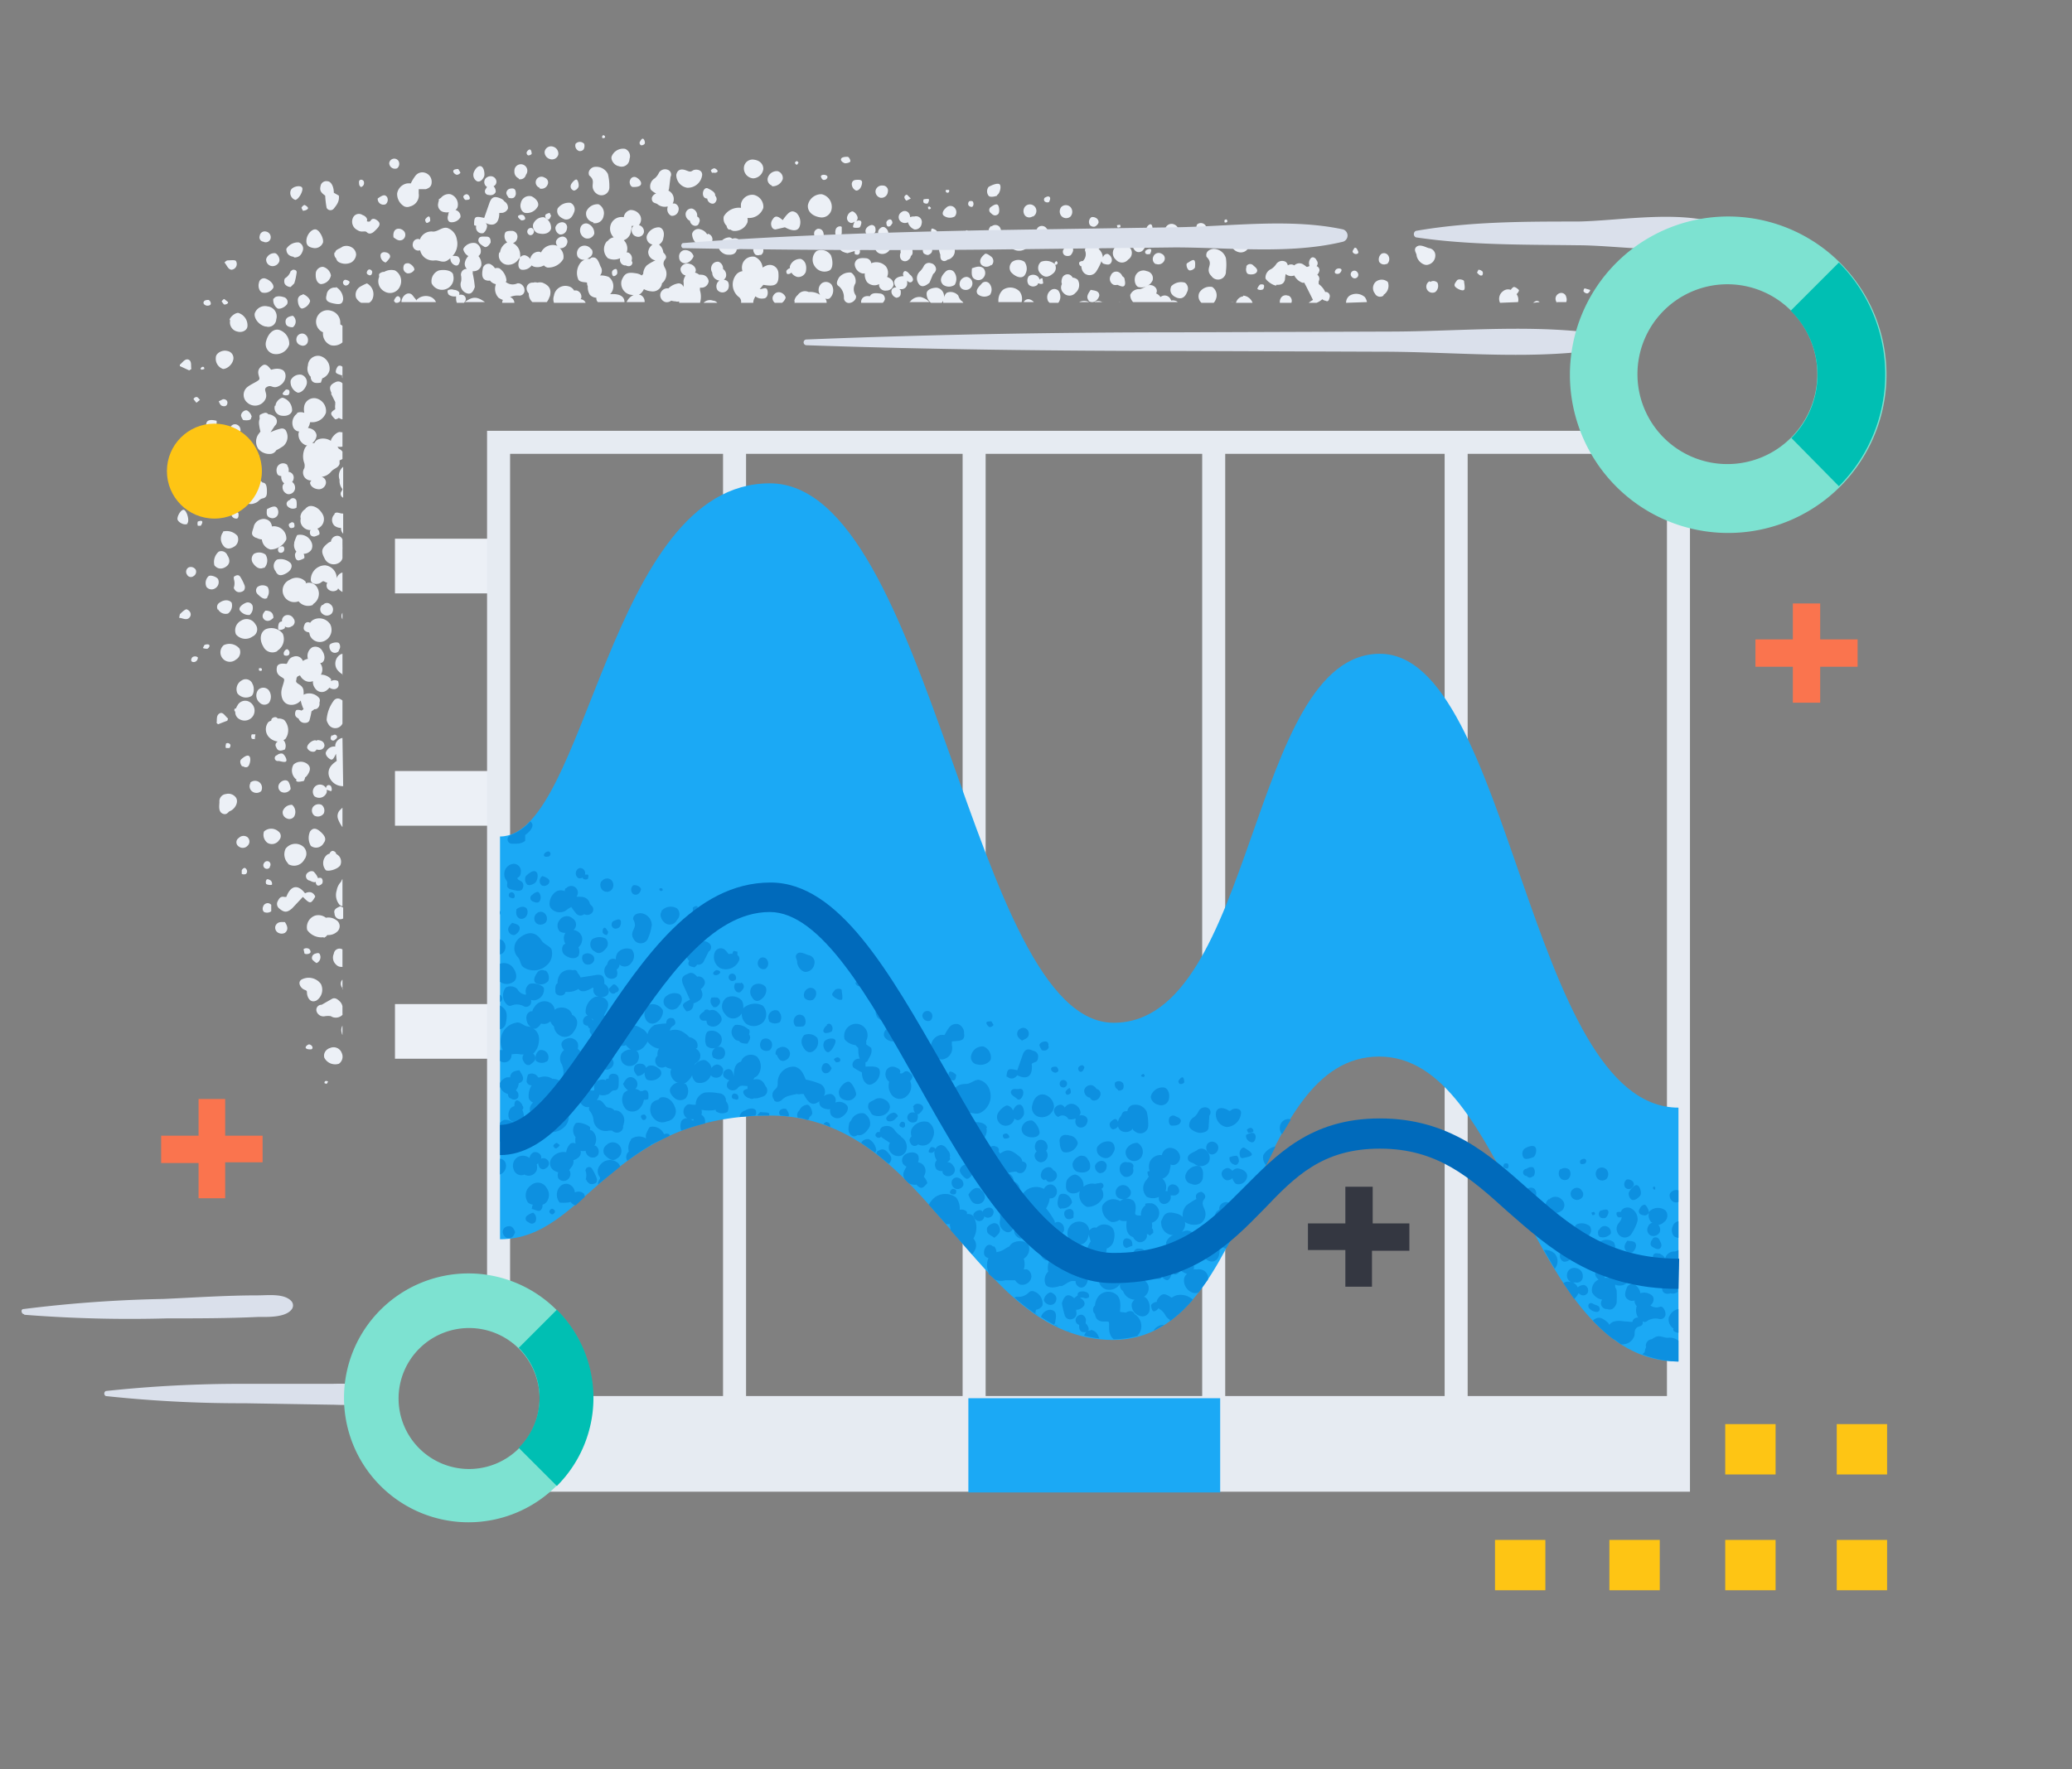 <svg xmlns="http://www.w3.org/2000/svg" viewBox="0 0 288 246"><rect x="0" y="0" width="288" height="246" fill="#808080" stroke="none"/><defs/><defs><style>.cls-1{fill:#ecf0f6}.cls-2{fill:#dae0eb}.cls-3{fill:#fec514}.cls-4{fill:#e6ebf2}.cls-5{fill:#7de2d1}.cls-6{fill:#00bfb3}.cls-7{fill:#1ba9f5}.cls-8{fill:#0d90e0}.cls-11{fill:#fa744e}</style></defs><g id="Layer_1" data-name="Layer 1"><path class="cls-1" d="M95 34.8a.9.9 0 00-.6 1 .8.8 0 00.8.8c.7 0 1.2-.8 1.2-1a1.2 1.2 0 00-1.4-.8zM98.3 32.6a1.5 1.5 0 00-.9-.7.9.9 0 00-1.2.6A1.8 1.8 0 0097 34a1 1 0 00.7 0 1.1 1.1 0 00.6.3c.2-.2.6-.4.7-.8a.8.8 0 00-.6-1zM99.1 41.8a1.2 1.2 0 00-1.3.3h1.9a.8.8 0 00-.6-.3zM64.6 42h2.8c-1.1-.8-1.7-.8-2.8 0zM79 39.8a1.6 1.6 0 00-2 1.3 1.5 1.5 0 000 1h2.8a1.3 1.3 0 00.2 0h1.4a.8.8 0 00-.7-.5.8.8 0 00.1-.2.9.9 0 00-.6-1 1 1 0 00-.4 0 1.2 1.2 0 00-.8-.6zM134.4 38.5a1 1 0 00-1 .8.8.8 0 00.7 1 .9.9 0 10.3-1.8zM142.2 42h1.5a1 1 0 00-.4-.3.7.7 0 00-1 .3zM126.4 42h2.8a2.6 2.6 0 00-1.2-.7 1.6 1.6 0 00-1.6.8zM129.4 36.6a.8.8 0 00-1 .4 2.8 2.8 0 01-.5.7 1.3 1.3 0 00-.3 1.6c.3.6.8.7 1.6 0l.5-1.2a1 1 0 00.4-.6.8.8 0 00-.2-.6.8.8 0 00-.5-.3zM146.4 38a1 1 0 00.2-1.3 1.9 1.9 0 00-1.9-.3 1.1 1.1 0 000 1.7c.5.5 1 .5 1.7-.1zM46.7 40a1.1 1.1 0 00-1.3 1c-.2.7 0 1 1 1.2s1.2 0 1.3-.6a2 2 0 00-1-1.7zM48 38.9c-.2 0-.4.3-.3.5a.4.4 0 00.4.3.6.6 0 00.5-.5c-.1-.2-.5-.3-.6-.3zM44.9 37.1a1 1 0 00-1 .8c-.1.9.2 1.5.7 1.6a1.5 1.5 0 001.4-1.2 1.5 1.5 0 00-1.1-1.2zM42.8 50.8a1.6 1.6 0 00.4 1.6.4.4 0 000 .2c.2.7.7.7 1.4.6l.2-.6a1.6 1.6 0 001-1.1 1.8 1.8 0 00-1.3-2 1.4 1.4 0 00-1.7 1.3zM61 37.6a1.6 1.6 0 00-1 1.8 1.6 1.6 0 002.2.7 1.6 1.6 0 00.8-1.8c0-.6-1-.9-2-.7zM55.6 41.9a.5.5 0 00-.2-.7c-.3-.1-.5.3-.6.5s.1.3.2.4h.2a.6.6 0 00.4-.2zM42 41a.7.7 0 00-.6.7c0 .7.3 1.2.6 1.2a1.5 1.5 0 001.1-1c0-.4-.6-.9-1-1zM56.8 36.6c-.3 0-.6 0-.7.4s0 .8.5 1a1 1 0 001-.5c0-.3-.3-.7-.8-.9zM55.4 31.8c-.6 0-.8.6-.7 1.2.4.3.8.6 1.3.3a.8.8 0 00.2-1.1 1 1 0 00-.8-.4zM57.9 41.8a2.5 2.5 0 00-.2-.3c-.3-.3-.4-.7-.9-.7s-1 .6-1 1.2h4.8a1.4 1.4 0 00-1-.8 1.8 1.8 0 00-1.7.5zM36.8 86.2c.5.3.9 0 1.2-.3 0-.7-.4-1-1.1-1-.4.4-.6.9-.1 1.3zM39.8 75a1.7 1.7 0 00-1.4-1.8 1.4 1.4 0 00-.6 0 1.3 1.3 0 00-.3-.7 1.2 1.2 0 00-1.2-.3 1.4 1.4 0 00-1 .9c-.1.5-.4 1-.2 1.3a.9.9 0 00.6.4 1.6 1.6 0 00.7.2 1.6 1.6 0 001.2 1.4 2.5 2.5 0 002.2-1.4zM41.8 97.4a5 5 0 00.4 1.2l-.3.2a1.1 1.1 0 00-.6-.1c-.3 0-.4.8-.1 1a.8.8 0 00.3.2.9.9 0 001 .6.6.6 0 00.5-.3 10.8 10.8 0 00.3-1.3 4.2 4.2 0 00.4-.3.6.6 0 00.4-.1.8.8 0 00.3-.8.8.8 0 000-.6 1.8 1.8 0 00-2-.6.9.9 0 00-.2.1 2.4 2.4 0 000-.4c0-1.2-1.3-1-1-1.7 0-.5.3-.5.5-.6a1.6 1.6 0 00.5.6 1.3 1.3 0 001.3.2 1.4 1.4 0 00.3 1 1.1 1.1 0 001.7.2 2 2 0 00.3-.3 1 1 0 00.8.2c.6-.2.5-.7.4-1.1a1 1 0 00-1 0 .6.6 0 000-.3 1.9 1.9 0 00-1.4-.6 1.4 1.4 0 00-.1-1.6.8.8 0 00.3-.1c.4-.3.4-1 0-1.6a1.1 1.1 0 00-1.4-.5 1.4 1.4 0 00-.6 1.6 1.8 1.8 0 00-.7.3 1 1 0 00-1.3-.6c-.8.2-.8 1-1 1s-1.1-.2-1.3.4c-.3 1.4 1 1.4 1 1.8s-.4 1.2-.4 1.8c0 1 .5 1.7 1.4 1.7a1.7 1.7 0 001.3-.6zM36.7 79a1.5 1.5 0 00.2-1.9 1.5 1.5 0 00-1.6-.1 1 1 0 00-.2 1.2c.5.8 1.1 1 1.6.7zM143 38.4a1 1 0 000 1.2.9.9 0 001.2 0 1.7 1.7 0 01.1-.2h.1a.6.6 0 00.6 0l-.1-.7c-.1 0-.3 0-.4.2a.8.8 0 00-.3-.5 1 1 0 00-1.2 0zM45 117.2c.4-.5.2-1-.5-1.6s-1.1-.4-1.4 0a2.2 2.2 0 00.1 2 1.2 1.2 0 001.8-.4zM34.7 85.5a1.3 1.3 0 00.4-1.3.7.7 0 00-.9-.4c-.7.3-1 .7-.9 1a1.5 1.5 0 001.4.7zM46 54.7l.6 1.2a2.8 2.8 0 000 .3 2.6 2.6 0 000 .7c-.8.5-.7.7 0 1.4a1 1 0 00.5-.2 1.2 1.2 0 00.5.2v-5a.8.8 0 00-.9-.2c-.9.4-1 .8-.6 1.6zM37.1 70.7c0 .5-.2 1.1.5 1.3a.8.8 0 001-.4 1 1 0 000-.8c-.2-.5-.6-.5-1.5 0zM46.8 123.8a2.1 2.1 0 00.4 2 1 1 0 00.4.2v-3.8a2.3 2.3 0 00-.2.4 2.3 2.3 0 00-.6 1.2zM152 42h1.4a1 1 0 00-.2 0 1.1 1.1 0 00-1.1 0zM151.6 40.3c-.4.6-.7 1-.2 1.6a.8.8 0 00.8 0 1.3 1.3 0 00.6-.8c0-.7-.7-.7-1.2-.8zM155.5 42h.2a.5.5 0 00-.2 0zM150 42h1.4a1.6 1.6 0 00-1.4 0zM47.3 120.3a1.2 1.2 0 00-.2-1.3 2.3 2.3 0 00-.4-.3.2.2 0 000-.1.6.6 0 00-.5-.3.6.6 0 00-.4.4.8.8 0 00-.5.3 1.5 1.5 0 000 2c.5.2 1.7-.2 2-.7zM171 42h.5a1.6 1.6 0 00-.4 0zM47.4 127.8a1 1 0 00.3-.1v-1.5a2.6 2.6 0 00-.4-.2c-.4.2-1 .4-.8 1a.8.8 0 00.9.8zM172.8 41.2a1.2 1.2 0 00-1 .9h2.3a1.5 1.5 0 00-1.3-1zM198.7 39.1a.8.8 0 10.8 1.5 1.1 1.1 0 00.3-1.3.8.8 0 00-1-.1zM47.6 137.5v-1.3a.8.8 0 00-.2.8 1 1 0 00.3.5zM47.6 134.4V132a.8.8 0 00-1.2.6 1.3 1.3 0 00.3 1.5 1 1 0 001 .3zM42.9 122.4c.2 0 .7.4 1 .2a.6.6 0 00.1.4c.2.3.7 0 .8-.2a.7.7 0 00-.1-.7.6.6 0 00-.5 0 2.3 2.3 0 00-.5-.8c-.2-.3-.7-.2-1 .1s-.2.8.2 1zM231 42a.7.7 0 000-.5c-.2-.4-1.2-.3-1.6-.1a1 1 0 00-.4.7zM47.5 143.5a.7.7 0 00.1.4v-1.3a1.2 1.2 0 00-.1 1zM40 120.1a1.6 1.6 0 002.3-.6 1.3 1.3 0 00-.3-1.9 1.7 1.7 0 00-2.3.4 1.8 1.8 0 00.4 2.1zM37.4 97.7a1.5 1.5 0 00-.1-1.8 1 1 0 00-1.4 0 1.3 1.3 0 00.2 1.8.9.9 0 001.3 0zM40.4 109.7a2.5 2.5 0 00-.3-1c-.3-.4-1-.2-1.3.3a.8.8 0 00.3 1.1 1 1 0 001.3-.4zM39.9 113.8a.8.8 0 001-.3 1.3 1.3 0 00-.3-1.6 1.3 1.3 0 00-1.3.9.9.9 0 00.6 1zM216.4 42h1.3a1 1 0 000-.7.7.7 0 00-1-.5.8.8 0 00-.4 1.1.8.8 0 00.1.2zM203.5 40.3c.2-.2 0-1 0-1.2s-.8-.4-1-.1-.5.6-.2.9 1 .6 1.2.4zM47.6 115v-2.7a1.2 1.2 0 00-.2.2 1.2 1.2 0 00-.4 1.4 4.4 4.4 0 00.6 1.1zM198.5 36.8a1.3 1.3 0 001-1.2 1 1 0 00-.9-1.1c-.4-.1-1.2-.6-1.7-.2s0 .9 0 1.2c.1.8 1 1.5 1.6 1.3zM206 38.3c.2-.2.1-.6 0-.6a.8.8 0 00-.5-.2l-.2.4s.4.5.6.4zM211 42a1.3 1.3 0 00-.2-1.1c.2-.2.4-.5.3-.6s-.4-.4-.7-.4a1 1 0 00-.4.4 1.1 1.1 0 00-1.1.2 1.3 1.3 0 00-.4 1.6zM224 40.3a.3.3 0 00.1-.4h-.3a.3.3 0 00-.2.2.3.3 0 00.4.2zM220.6 40.8c.2 0 .5-.4.4-.5l-.7-.2c-.2 0-.2.4-.2.4a.7.7 0 00.5.3zM37.1 83.1a1.4 1.4 0 00.1-1.5 1.2 1.2 0 00-1.4 0 .7.7 0 000 1c.6.6 1 .8 1.4.5zM214 42a.5.5 0 00-.6-.1 1.2 1.2 0 00-.3.2zM33.7 106.5c.3.2.7.3.9-.1s.3-1.1 0-1.3-.9.3-1.1.5-.1.7.2 1zM32 62.9c.6.2 1.5-.5 1.4-1s-1.3-.5-1.6-.1a.9.9 0 00.3 1.1zM38.2 56.4a1.1 1.1 0 001 1.4c.7.1 1.3-.2 1.4-.7a1.8 1.8 0 00-1.3-1.8c-.4 0-1 .6-1 1.1zM35 63.2c0 .2.2.5.3.5s.6 0 .7-.2-.3-.5-.5-.5a.5.5 0 00-.5.2zM31 74a1.5 1.5 0 000 1.8c.4.6 1 .6 1.7.1a1.2 1.2 0 00.3-1.4 2 2 0 00-2-.6zM33.4 60a.8.8 0 00-.6-1 .7.7 0 00-.7 1.1.8.8 0 001.3-.2zM39.7 44.8c0 .6.6.7 1 .7a1 1 0 000-1.6c-.6.1-1.1.3-1 1zM40.4 52.9a1.6 1.6 0 001 1.7c.5 0 1-.5 1.2-1.1a1.1 1.1 0 00-.7-1.4 1.4 1.4 0 00-1.5.8zM39.3 54.8c.1.2.6.2.8.1a.6.6 0 00.1-.6c0-.1-.4-.2-.5-.1s-.5.5-.4.6zM37 47.4a1.4 1.4 0 001 1.8 1.9 1.9 0 002.2-1.3 2 2 0 00-1.3-2c-.8-.3-1.6.4-1.9 1.5zM35.4 102.8l.1-.7H35a.6.6 0 000 .6.6.6 0 00.5 0zM41.8 48a.7.7 0 001-.6.9.9 0 00-.6-1 .8.8 0 00-1 .7.8.8 0 00.6.9zM32.7 99a1.1 1.1 0 00.6 1 1.4 1.4 0 001.9-.5 1.4 1.4 0 00-.5-1.9 1.2 1.2 0 00-1.7.5 1.9 1.9 0 00-.2.4h-.1c-.2.1-.1.3-.1.4h.1zM33 96.4a1.5 1.5 0 001.9.4c.4-.2.5-1.2.2-1.7a1 1 0 00-1.5-.5 1.4 1.4 0 00-.6 1.8zM35.5 86.8a1.4 1.4 0 00-2-.5 1.5 1.5 0 00-.7 1.9 1.7 1.7 0 002.3.3 1.1 1.1 0 00.4-1.7zM31.4 78.8c.6-.4.6-1 .2-1.6a.9.9 0 00-1.2-.5 1.9 1.9 0 00-.6 1.9c.4.5 1 .6 1.6.2zM30.3 84.7a1.2 1.2 0 001.4.6 1.4 1.4 0 00.5-1.5c-.3-.4-1-.5-1.7 0a.7.7 0 00-.2 1zM31 55.5l-.6.3c.1.2.2.5.4.6s.7.2.8-.3-.4-.6-.5-.6zM31.4 65.3c.2-.2.1-.6 0-.6s-.2-.4-.5-.3a.3.3 0 000 .5c0 .1.3.5.5.4zM44.8 84.1a.8.8 0 00.1 1.3.9.9 0 001.2-.1.9.9 0 00-.2-1.3.7.7 0 00-1 .1zM73.9 31.7a.5.5 0 10-.2 1 .5.5 0 00.5-.4.5.5 0 00-.3-.6zM77.8 32.6a.9.9 0 001-.8.7.7 0 00-.6-.9 1 1 0 00-1 .7 1 1 0 00.6 1zM82.2 34.7a1.1 1.1 0 00-1.5-.4 1.1 1.1 0 00-.4 1.4 1 1 0 001 .4 1.8 1.8 0 00-.5.3 2.3 2.3 0 00-.4 2.5c.3.4 1 .3 1.2.4a1 1 0 00.1.5A2 2 0 0082 41a1.4 1.4 0 00.9.4.7.7 0 00.2.6h3.7c0-.8-.7-1.2-2-1.1a1.4 1.4 0 00.4-.7 1.6 1.6 0 00-.6-1.7 2.8 2.8 0 00-1.2-.2 1 1 0 00.1-1.2c-.2-.4-.4-1.3-1-1.3a.5.5 0 00-.5.2 1.3 1.3 0 00-.4 0 1.8 1.8 0 00.3-.2.8.8 0 00.3-1.2zM76.6 30l-.2-.4s-.5.1-.6.3a.5.5 0 00.3.6c.3.1.4-.3.5-.5z"/><path class="cls-1" d="M69.4 35.1a1.3 1.3 0 001 1.7 1.7 1.7 0 001.8-1 1.4 1.4 0 000 .3c-.3.8-.1 1.3.3 1.4a1.5 1.5 0 001.4-.6 1 1 0 00.4.2 1.8 1.8 0 001.3-.2 1 1 0 00.5.3 2.4 2.4 0 002.2-1.2 1.6 1.6 0 00-.5-1.5.9.9 0 001-.6.7.7 0 00-.5-1 1 1 0 00-1 .6.7.7 0 00.2.7 1.7 1.7 0 00-.3-.1 1.8 1.8 0 00-2 1L75 35a1.2 1.2 0 00-1.3 1 1.3 1.3 0 00-.7-.5.7.7 0 00-.7.3 1.3 1.3 0 000-.4 1.8 1.8 0 00-1-1.6.9.9 0 00.6-.7.8.8 0 00-.7-1c-.4 0-.9 0-1 .3a1.2 1.2 0 00.3 1.3 1.8 1.8 0 00-1 1.4zM68.2 33.7c0-.5-.1-.8-.6-.8s-1-.1-1.1.4.5.8.8 1 .7-.2.9-.6z"/><path class="cls-1" d="M74.1 31.2a1.1 1.1 0 00.6 1.2c1 .3 1.7 0 1.9-.6a1.6 1.6 0 00-1-1.6 1.5 1.5 0 00-1.5 1zM85.3 38.4a.6.6 0 00.5-.4c0-.2 0-.6-.2-.6a.6.6 0 00-.5.3c-.1.2 0 .7.2.7zM73 30.4a.6.6 0 00-.3-.5c-.2-.1-.7 0-.7.2s.3.4.4.5.6 0 .6-.2zM163.3 41.8a.9.9 0 00-.5 0 2.2 2.2 0 00-.1-.2.9.9 0 00-1.4-.3 1.3 1.3 0 00-.6-.5.7.7 0 000-.7 1 1 0 00-1.4-.3 2.3 2.3 0 01-.9.4 1.3 1.3 0 00-1.3.8 1.4 1.4 0 00.4 1h6.2a.8.8 0 00-.4-.2zM67.7 39a.8.8 0 00.4 0 1.3 1.3 0 00.8.5v.1a1.8 1.8 0 00.4 1.8 2.7 2.7 0 00.6.3.8.8 0 00-.1.4h1.7a.9.9 0 00-.6-.8 2.6 2.6 0 011.3-.2.7.7 0 00.7-.8c0-.5-.5-1-1-.9a1.5 1.5 0 01-1.6-.2.9.9 0 00.1-.2 2.3 2.3 0 00-1-1.7 1.1 1.1 0 00-.6 0 1.6 1.6 0 00-.7-.6.8.8 0 00-1 .7c-.2 1 0 1.5.6 1.6zM128.8 40.8a1.6 1.6 0 00.6 1.3h1.5a1.3 1.3 0 00.2-.3 1.8 1.8 0 000 .3h3-.2a.8.8 0 00-.3-.3 1.8 1.8 0 01-.4-.7 1.4 1.4 0 00-1.6-.4 1.3 1.3 0 00-.4.7 1.2 1.2 0 00-1-1.4c-.7 0-1.4.3-1.4.8zM137.6 41a1.3 1.3 0 00-.1-1.6.7.7 0 00-1.1.1c-.6.6-.8 1-.5 1.4a1.4 1.4 0 001.7.1zM123 41.6c0-.5-.3-.8-.8-.8-.7-.1-1.1 0-1.3.4a1.2 1.2 0 00-.6 0 .8.8 0 00-.6.9h3a1.1 1.1 0 00.3-.5zM118.3 37.9a1.9 1.9 0 00-1.7.7c-.2.4-.5.9 0 1.2a2 2 0 01.7 1.6.7.7 0 00.9.7c.5-.1 1-.7.7-1.1a1.5 1.5 0 010-1.6 1.4 1.4 0 00-.6-1.5zM100.5 37.4a1 1 0 00-.6-1 .9.9 0 00-1 .6 1 1 0 00.1.9 1.1 1.1 0 001 1.1 1 1 0 00-.3 1.3.9.9 0 001.5-.1 1.2 1.2 0 000-1 .8.8 0 00-.6-.3 1 1 0 00.3-.4 1 1 0 00-.4-1.1zM96.2 29a.8.8 0 00-.9.7 1 1 0 00.6 1 .8.8 0 00.7.7c.4 0 .5-.2.6-.5a.6.6 0 00-.3-.8 1 1 0 00-.7-1.1zM109.2 41.4c0-.3-.6-1-1.3-.7a1 1 0 00-.5.6.8.8 0 00.3.8h1a1.4 1.4 0 00.5-.7zM97.3 40.4a1.5 1.5 0 010-.4h.2a1 1 0 001-.9 1 1 0 00-1-.9.8.8 0 00-.3 0 1.6 1.6 0 00-.6-.3.7.7 0 00.1-.2c.1-.4-.3-.9-.8-1a1 1 0 00-1.3.6.9.9 0 00.7 1 1.7 1.7 0 00-.3.8 2.8 2.8 0 010 .8.7.7 0 00-.7-.5 2.5 2.5 0 00-1.4.7 1 1 0 00-1.1.7 1 1 0 00.7 1.2 1 1 0 00.8-.2 2.1 2.1 0 00.6.1.8.8 0 00.5 0v.2h2.9a3 3 0 000-1.7zM132.7 39.6a1.6 1.6 0 00-.1-1.8.8.8 0 00-1.2 0c-.7.7-.8 1.3-.3 1.8a1.4 1.4 0 001.6 0zM32.8 91.7a1.2 1.2 0 00.5-1.5 1.8 1.8 0 00-2.2-.5 1.3 1.3 0 001.7 2zM38.7 115.6a1.5 1.5 0 00-2 0 1.4 1.4 0 00.5 1.6 1.2 1.2 0 001.6-.4.8.8 0 00-.1-1.2zM37.5 120.5a.5.5 0 00-.1-.7.5.5 0 00-.7.2.5.5 0 000 .6.5.5 0 00.8 0zM31.4 103.5a.8.8 0 000 .5h.5s.3-.4 0-.6-.5 0-.5 0zM28.7 69.6a12.7 12.7 0 001.3 1 .6.6 0 001-.6 3.1 3.1 0 00-.8-1.6 1 1 0 00.4-.4.4.4 0 00-.2-.4.6.6 0 00-.5.2.7.7 0 000 .5l-.7.1c-.5-.6-1.3-.8-1.6-.5a.8.8 0 00-.3 1c.3.7.5.8 1.4.7zM37.8 123a.6.6 0 00-.2-.6c-.2-.1-.5-.3-.6 0a.6.6 0 000 .5c.1.1.6.2.8.1zM43.8 132.6a.6.6 0 00-.4.8 2.5 2.5 0 00.6.5.9.9 0 00.5-1.1c-.1-.4-.4-.3-.7-.2zM45 130.4a1.2 1.2 0 00.5-.4 1.8 1.8 0 001.4-.5 1 1 0 00-.2-1.6 1.8 1.8 0 00-1.4-.3 1.7 1.7 0 00-1.5-.3 1.7 1.7 0 00-1.1 2 2.4 2.4 0 002.3 1zM42.3 131.9c-.2 0 0 .4 0 .6s.6.2.8 0-.1-.6-.2-.6a.7.7 0 00-.6 0zM51.7 38c.1-.2 0-.4-.2-.5s-.4 0-.5.3a.3.3 0 00.2.4.3.3 0 00.5-.2zM53.4 40.5a1.5 1.5 0 002.2-.7 1.7 1.7 0 00-.7-2.2 2 2 0 00-1.5.2.9.9 0 00-.7.3.6.6 0 000 .3.6.6 0 000 .1 1.6 1.6 0 00.7 2zM63.8 40.6a1 1 0 00-.7-.3 1 1 0 00-.7 0c-.3 0-.2.5 0 .7a1.4 1.4 0 001 .2.8.8 0 000 .2 1.6 1.6 0 00.1.7h1a3.3 3.3 0 00.2-.3.6.6 0 00-.4-.8 1 1 0 00-.5 0 .4.4 0 000-.4zM54.2 35.8c.1-.3-.1-.6-.5-.7s-.7 0-.8.3a1 1 0 00.7 1.1 2.6 2.6 0 00.6-.7zM51.8 41.5a1.7 1.7 0 00-.8-2.1 6.5 6.5 0 00-1 .5 1.3 1.3 0 00-.5 1.5 1.7 1.7 0 00.7.7h1.1a1.1 1.1 0 00.5-.6zM35 58a1.4 1.4 0 00-.6-.9c-.3-.2-.9.2-.9.7a1.8 1.8 0 00.3.6c.7.1 1.2 0 1.1-.4zM29 64.4a.5.5 0 00-.4-.8c-.3 0-1 .3-1 .6s.5.6.7.6a.8.8 0 00.7-.4zM33 65.3c.2.3 1 0 1.5-.3a.8.8 0 001.1-.4.8.8 0 00-.6-.8c-.3 0-.4 0-.6.4a1.4 1.4 0 00-1-.2c-.6.2-.5 1-.3 1.3zM35.9 62.4a2 2 0 001.8.7 1 1 0 00.7-.5 7.9 7.9 0 001-.6 1.7 1.7 0 00.4-2c-.1-.3-.4-.5-.8-.4a6.7 6.7 0 00-1.4.5l.6-.9a.8.8 0 00-.1-1.3 1.4 1.4 0 00-.8-.3.5.5 0 00-.5-.2 2.3 2.3 0 00-.7.3 1.2 1.2 0 000 .5 1.7 1.7 0 00-.1.7 7.1 7.1 0 00.2 1.1l-.3.4a1.8 1.8 0 000 2zM26.2 78.9a.7.7 0 00-.2 1 .6.6 0 00.9.2.7.7 0 00.3-.9.8.8 0 00-1-.3zM39.3 104.8c-.2-.1-.6 0-.8.2a.4.4 0 00.2.8c.2 0 1 .3 1.1 0s-.3-.9-.5-1zM192.8 36.7a.9.9 0 00.2-1.1.7.7 0 00-1-.3 1 1 0 00-.3 1.1.8.8 0 001 .3zM47.6 86.2v-1a.8.8 0 000 .9zM47.2 66.7a1.8 1.8 0 00.4 1.3 1 1 0 01-.2.4.6.6 0 00.3.8v-4.3a1.6 1.6 0 00-.5 1.8zM46.5 71.5a1.1 1.1 0 000 1.6 1.5 1.5 0 00.9.3 1 1 0 00.3.8v-2.8h-.1c-.4 0-.8-.3-1.1 0zM39.4 76.7a.6.6 0 000-.7c-.2-.1-.6 0-.7.2a.5.5 0 00.1.6.5.5 0 00.6-.1zM47 81.8a1.6 1.6 0 00.6.5v-4 1.3a1 1 0 00-.4.2 1.1 1.1 0 00-.4.6.8.8 0 000-.1 1.8 1.8 0 00-1.6-1.7 2 2 0 00-2 2c0 .7 1 .7 1.4.4s.3-.2.8 0h.1a.8.8 0 000 .8 1 1 0 001.4.2zM38.3 79.4c.3.7.8.7 1.5.3s.9-1 .6-1.4a2 2 0 00-1.9-.5 1.1 1.1 0 00-.2 1.6z"/><path class="cls-1" d="M45.6 75.5c-1 .8-1 1.2-.4 2.3a1.4 1.4 0 002 .4 1 1 0 00.4-.6v-1.2a2.2 2.2 0 000-.4.8.8 0 000-.2V75a.8.8 0 00-.6-.5.9.9 0 00-1 .8 1.2 1.2 0 00-.4.2zM47.6 52.7V51a.5.5 0 00-.6-.1c-.2.2-.4.7-.3.9s.6.3.8.4l.1-.1a.6.6 0 000 .5zM40.3 69.5c-.3.1-.6.4-.4.8a1 1 0 001.3.3 2.9 2.9 0 000-1 .5.5 0 00-.9-.1zM43 88a2.4 2.4 0 00.1.4 1.5 1.5 0 002.2.6 1.7 1.7 0 00.6-2.2 1.8 1.8 0 00-2.4-.6 1.5 1.5 0 00-.4.4.5.5 0 00-.7.1c-.2.4-.3.8 0 1a.8.8 0 00.5.2zM47.1 90.4a.8.8 0 000-1c-.3-.2-1.2 0-1.3.3a1 1 0 00.2.8.7.7 0 001.1 0zM47.6 93.8v-2.9a1.8 1.8 0 00-.3.1 1.5 1.5 0 00-.5 2 2.3 2.3 0 00.9.8zM42.9 70.4a1.3 1.3 0 00-.5.4 1.4 1.4 0 00-.6.8.8.8 0 000 .5 1.3 1.3 0 000 .6 1.4 1.4 0 001.4 1 1.4 1.4 0 00-.1.1c-.1.5.1.8.6.8a2.6 2.6 0 00.7-.3.9.9 0 00-.3-.8 1.4 1.4 0 00.8-1.9c-.5-1-1.4-1.4-2-1.2zM46.4 97.4a5 5 0 00-1 2.7 1.4 1.4 0 00.2.5 1.1 1.1 0 002 0v-3.2a1.2 1.2 0 00-.3-.2.7.7 0 00-.9.2zM40.9 73a.3.3 0 00-.5-.3c-.3.1-.3.3-.2.5a.3.3 0 00.4.2c.3 0 .4-.2.3-.5zM43.5 84a1.7 1.7 0 00.6-2.3 1.3 1.3 0 00-1.6-.6v-.2a1.7 1.7 0 00-2.2-.3 1.6 1.6 0 001.2 3 1.7 1.7 0 002 .5zM40.9 75.5a1.4 1.4 0 00.3 1.2.8.8 0 00-.2.4c0 .5.2.9.6.8a2.6 2.6 0 00.7-.3 1 1 0 00-.1-.6 1.3 1.3 0 001.1-.6 1.2 1.2 0 000-1 1.7 1.7 0 00-2-1 6 6 0 00-.4 1zM39.5 90.6a.5.5 0 000 .5.7.7 0 00.6 0 .5.5 0 000-.7c-.2-.3-.5 0-.6.2zM46 110c.2-.1.1-.5 0-.7a.4.4 0 00-.5-.1.6.6 0 00-.2.4 1.2 1.2 0 00-.1-.2 1 1 0 00-1.2-.2 1 1 0 00-.3 1.5 1.1 1.1 0 001.6-.3.7.7 0 00.1-.6l.6.2zM38.5 90.5a1.9 1.9 0 00.8-2.4 2 2 0 00-2.4-.6c-.7.4-.9 1.4-.3 2.4a1.4 1.4 0 002 .6zM36 93a.3.3 0 000 .2.3.3 0 00.4 0 .3.3 0 00-.1-.3H36zM33 82.3a1 1 0 00.9-.2.8.8 0 00.1-.7 7.3 7.3 0 00-.6-1.2c-.2-.3-.5-.3-.9 0v.3a1.9 1.9 0 010 1.2c0 .2.3.6.6.6z"/><path class="cls-1" d="M40.8 86a.9.9 0 00-1.2-.4.8.8 0 00-.4.8.7.7 0 00-.3.1c-.2.1-.3.8-.2 1s.8 0 .9-.2a.8.8 0 000-.2.8.8 0 00.9 0 .7.7 0 00.3-1.1zM46.2 102.2c-.2.1-.3.4-.2.6s.4.2.5.1.5-.3.3-.6-.5-.1-.6 0zM179 41.1a.8.8 0 00-1 .4 1 1 0 00-.1.6h1.6a.8.8 0 00-.4-1zM41.2 108.6c.2.2.8 0 1 0a.9.9 0 00.2-.5 1.2 1.2 0 00.3-.3c.5-.7.5-1.2 0-1.6a1.5 1.5 0 00-1.9.1 1.6 1.6 0 00.3 2h.1a.4.4 0 000 .3zM33.6 69.1a1.3 1.3 0 001.7.9c.7-.2.7-.6 1.2-.7s.6-.4.6-.9 0-1.3-.6-1.3a1.5 1.5 0 00-1-.5 1.3 1.3 0 00-1.7.9 1.6 1.6 0 000 .7.9.9 0 00-.2.9zM39.5 100.1a1.5 1.5 0 00-.9-.2c-.2-.3-.6-.2-.8 0a.5.5 0 00-.1.3 1.1 1.1 0 00-.4.2 1.6 1.6 0 00.2 2.2 2 2 0 001.1.5c-.3.2-.4.5-.2.8.2.6.7.5 1.2.3a1.2 1.2 0 00-.2-1.3 1 1 0 00.3-.2 2.1 2.1 0 00-.2-2.6zM32.5 71a.7.7 0 00-.3.7.7.7 0 00.7.4c.3 0 .3-.7.2-.8a.6.6 0 00-.6-.2zM40 64.7a.9.9 0 00-1.5.3 1.2 1.2 0 00.1 1 .9.9 0 00.5.2 1.1 1.1 0 00.4 1 1 1 0 00-.2.3 1 1 0 00.7 1.2.9.9 0 001-.7 1 1 0 00-.4-1 .7.7 0 00.2-.4.8.8 0 00-.7-1 1 1 0 00-.2-.9zM169 41.6a1.4 1.4 0 00-.5-1.7 1.7 1.7 0 00-1.8.8 1.2 1.2 0 00.3 1.4h1.7a1.4 1.4 0 00.3-.5zM44 104.2a1.1 1.1 0 00.7 0 .7.7 0 00.4-.5c0-.6-.5-.8-1-.8l-.1.1c-.3-.3-1.4.4-1.3 1a.9.9 0 001 .5.6.6 0 00.3-.3zM47.6 102.6a1.2 1.2 0 00-1 1 1.8 1.8 0 000 .2 1.2 1.2 0 00-1.2.6c-.4.5.3 1.1.6 1.2s.5-.4.7-.8l.1 1c-.6.4-1.3 1-1.1 2a2 2 0 002 1.5zM45 113.1a1 1 0 00-.3-1.2 1 1 0 00-1.2.3.9.9 0 00.2 1.2 1 1 0 001.3-.3zM76.4 41.3c.3-1 0-1.6-1-2a1.4 1.4 0 00-.7 0 1 1 0 00-.6 0 .8.8 0 00-.9.7 1 1 0 00.3.8A1.5 1.5 0 0074 42h2a2.2 2.2 0 00.4-.8zM41.3 57.5a1.6 1.6 0 00-.5 2 1 1 0 00.8.5.5.5 0 00-.1.2 1.6 1.6 0 001 1.7.7.7 0 00.2 0 1.5 1.5 0 00-.4.6 2.7 2.7 0 000 1.9 1.3 1.3 0 010 .7 1.1 1.1 0 001 1.7.6.6 0 00-.2.3c0 .4.4.8 1 .9a1 1 0 001.2-.8.8.8 0 00-.6-.9 2 2 0 001.3-.7c.4-.5 1-.5 1.2-1.1V64a1 1 0 00.4-.2v-1a1.1 1.1 0 00-.5-.4 2 2 0 00-.2-.3 2 2 0 00.7 0v-2a.7.7 0 00-.2 0c-.4-.2-1.2.5-1.4 1.1a.5.5 0 000 .1 2 2 0 00-1.8-.2 1 1 0 00-.5.5H43.4a1.5 1.5 0 00.6-1c0-.5-.4-1-1.2-1.1a2 2 0 00.3-.8 1.1 1.1 0 00.2 0 2 2 0 002-1.3 1.8 1.8 0 00-1.3-2 1.4 1.4 0 00-1.7 1 2.3 2.3 0 000 1 1.4 1.4 0 00-1 0zM46 43.2a1.6 1.6 0 00-1.1 3A1.7 1.7 0 0046 48a1.8 1.8 0 001.6-.4v-2.3a1.7 1.7 0 00-.3-.2 1.2 1.2 0 000-.2 1.7 1.7 0 00-1.3-1.7zM105.7 35.5c.5-.3.5-.8.2-1.3-.5 0-1-.1-1.2.5a1 1 0 00.3.7.7.7 0 00.7 0zM64.7 27.8c.1 0 .6 0 .6-.2a.6.6 0 00-.4-.6.6.6 0 00-.5.3.6.6 0 00.3.5zM61.8 29.5a1.4 1.4 0 00.6 0 1.1 1.1 0 00-.1.4c-.2.5 0 1 .4 1a1.4 1.4 0 001.3-.7.9.9 0 00-.7-1 .8.8 0 00.3-.4 1.5 1.5 0 00-1-1.8 1.4 1.4 0 00-1.3.5l-.3.2a.5.5 0 000 .2 1.7 1.7 0 00-.1.4 1 1 0 00.9 1.2zM63.5 24.3a.6.6 0 00.5-.3l-.3-.5c-.1 0-.7 0-.7.3s.4.5.5.5zM66.3 25.2c.5.2.9-.4 1-.7s0-1.3-.5-1.4-1 .8-1 1.1a1 1 0 00.5 1zM73.4 21.6a.6.6 0 00.5-.2s0-.5-.2-.6-.5.3-.5.4a.4.4 0 00.2.4zM71.7 27c0-.3 0-.8-.5-.8s-.7.2-.8.5.2.6.3.8c.7.2.9-.1 1-.5zM67.7 26a2.4 2.4 0 00-.2.3.5.5 0 00.4.8c.4.1.8 0 1-.4a1 1 0 00-.3-.8.7.7 0 00.4-.7.8.8 0 00-.8-.7 1 1 0 00-.7.3.8.8 0 00.2 1.2zM72.1 24.9a.8.8 0 001-.6.9.9 0 10-1.6-.5 1 1 0 00.6 1zM68 28.3l-.7 2c-1.3-.3-1.4-.2-1.4 1a1.1 1.1 0 00.3.1.8.8 0 001 1 1.4 1.4 0 00.5-1 .6.6 0 00-.2-.4c1.2.6 1.9 0 1.9-1.4a1.2 1.2 0 00.2 0 1 1 0 001-.6 1 1 0 00-.5-1 1 1 0 00-.5-.4c-.9-.4-1.3-.2-1.6.7zM64.7 40.7c.6.3 1 .1 1.3-.8a14.3 14.3 0 00-.3-1.9.9.9 0 000-.3 1.1 1.1 0 001.2-.8 1.7 1.7 0 00-.4-1.3.9.9 0 00.3-.4 1.2 1.2 0 00-.7-1.4 1.6 1.6 0 00-1.7.8c0 .3.3.8.7 1a1.8 1.8 0 00-.5 1 1 1 0 00.3.8.8.8 0 00-.2 0 .8.8 0 00-.6 1 2.6 2.6 0 010 .7 1.3 1.3 0 00.6 1.6zM46.5 35.1a.8.8 0 00.2.8c.1.2.1.4.5.6a1.9 1.9 0 001.6 0 1.4 1.4 0 00.7-1.1 1.2 1.2 0 00-.6-1 1.4 1.4 0 00-1.3-.1c-.4.3-1 .4-1 .8zM50.1 26c.3 0 .5-.3.5-.5s0-.4-.3-.5a.3.3 0 00-.4.3c0 .1 0 .6.2.6zM58.4 33.3a.7.7 0 00-1 .5.8.8 0 00.5 1 .8.8 0 00.5 0 1.8 1.8 0 00.6 1 1.9 1.9 0 001.5.4c.6 0 1.1.4 1.7 0a4.4 4.4 0 00.4-.3 1 1 0 00.7 1c.4.1.5-.2.6-.5s-.1-.8-.5-.8a1.6 1.6 0 00-.5 0 2.5 2.5 0 00.6-2.3 2 2 0 00-1.3-1.6c-.7-.2-1.3.5-2 .5a1.7 1.7 0 00-1.8 1zM45.2 27.2a13 13 0 00.2 1.7.6.6 0 001 .1c.4-.5.8-1 .7-1.8l-.7-.4c0-.9-.4-1.6-.9-1.6a.8.8 0 00-.9.5c-.2.7-.1 1 .6 1.5zM49.7 32c.6.4 1 0 1.3.3s.7.2 1.1-.2 1-.9.4-1.4-.9-.2-1 0-.6.1-.5 0 0-.6-.6-.8a.9.9 0 00-1.3.3 1.3 1.3 0 00.6 1.8zM56.2 28.7a1 1 0 00.8 0 1.6 1.6 0 001.2-1.8v-.6h1c.6-.2.8-.5.8-1A1.3 1.3 0 0059 24a1.2 1.2 0 00-1.3.5 5.8 5.8 0 00-.6 1 3.8 3.8 0 00-.5 0 1.7 1.7 0 00-1.4 1.4 2 2 0 001 1.8zM59.8 30.8c0-.2 0-.7-.2-.7s-.4.3-.5.4a.6.6 0 00.2.5.7.7 0 00.5-.3zM53.6 28.4a.8.8 0 00.2-1c-.3-.4-.6-.3-1.3.2a.8.8 0 001.1.8zM55.2 23.4a.8.8 0 00.2-1 .7.7 0 00-1.3.3.8.8 0 001.1.7zM80.5 21a.7.7 0 00.6-.2 1 1 0 00.1-.8.8.8 0 00-1.2 0 .8.8 0 00.5 1zM89.1 20.2a.6.6 0 00.5-.2c.1-.1 0-.6-.2-.7s-.4.3-.5.5a.4.4 0 00.2.4zM88 26c.3 0 1 0 1.1-.4s-.4-.8-.6-.9a.6.6 0 00-.9.3c-.2.3 0 1 .4 1zM84.4 33.5a1.7 1.7 0 00.1 2.4 2 2 0 001.7 0 .8.8 0 00.6 1h.2a.5.5 0 00.3.1.5.5 0 00.6-.5.4.4 0 00-.1-.2.3.3 0 000-.1.9.9 0 00-.5-1.1h-.2a1.6 1.6 0 00-.4-1.7 1.5 1.5 0 001-1.3 2 2 0 00.1-.7.8.8 0 00.3 0 .6.6 0 00-.3.5.9.9 0 00.7 1 .8.8 0 001-.6.9.9 0 00-.7-1A1.2 1.2 0 0089 30a1.5 1.5 0 00-1.4-.8 1.2 1.2 0 00-.9 1 1.6 1.6 0 00-1.8 1 1.7 1.7 0 00.4 1.8 1.3 1.3 0 00-.9.6zM86 23.1a1.1 1.1 0 001.5-1 1.1 1.1 0 00-.6-1.4 1.7 1.7 0 00-1.9 1.1c-.1.5.4 1.2 1 1.3z"/><path class="cls-1" d="M90.7 34a1.5 1.5 0 00-.6 1 1.2 1.2 0 001 1.2 6.6 6.6 0 00-1.2.7 1.8 1.8 0 00-.5 1.2 1.7 1.7 0 00-.2.2 1.8 1.8 0 00-.8-.3c-1.2-.2-1.6 0-2 1a1.6 1.6 0 001.4 2 .8.8 0 00.3 0 1.9 1.9 0 00-1 1h2.5a1 1 0 00-.6-1h-.2a1.8 1.8 0 00.7-.8 2.4 2.4 0 001 .3 1.3 1.3 0 001.5-1v-.1a1.7 1.7 0 00.5-2c-.2-.4-.5-.8 0-1.4.2-.3 0-.6-.3-.9a1.6 1.6 0 00-.6-1.1 1.2 1.2 0 00.6-.9c.2-.7 0-1.4-.6-1.5a1.8 1.8 0 00-1.7 1.2 1 1 0 00.8 1.2zM99 24c.2 0 .5.1.7-.1s-.3-.5-.4-.5a.7.7 0 00-.5.3l.2.4zM98.3 27.6a.8.8 0 00.6.7c.4.1.6-.2.7-.5a.7.7 0 00-.2-.6.2.2 0 000-.1c0-.4-.6-.7-1-.9s-.7.3-.7.7.2.7.6.7zM95.5 26.1a2 2 0 002.1-1.8c0-.8-1-.8-1.3-.6s-.4.2-.9 0-1.2-.3-1.4.6a1.8 1.8 0 001.5 1.8zM91.2 26.9c-.3.1-.6.4-.6.7 0 .7.6.6.8.8a1.6 1.6 0 001.4.3 1.3 1.3 0 000 .1 1 1 0 00.5 1.2.9.9 0 001-.7.8.8 0 00-.5-1 1.3 1.3 0 00-.3 0 1.3 1.3 0 00-.3-1.6 1 1 0 00-.3-.2.8.8 0 00.1-.3l.2-1.6a.7.7 0 00-.4-1 1 1 0 00-1.2.4 2.2 2.2 0 01-.6.8 1.3 1.3 0 00-.6 1.4c0 .2.4.5.8.7zM75 26.2a.9.9 0 001.1-.5.7.7 0 00-.4-1 .8.8 0 00-1.2.4.8.8 0 00.5 1zM78.5 30.5c.6.1 1-.2 1.3-1a1 1 0 00-.5-1.3 1.9 1.9 0 00-1.8.8c-.2.7.2 1.2 1 1.5zM76.4 22.1a.9.9 0 001.2-.6 1 1 0 00-.7-1.1.9.9 0 00-1.2.7 1 1 0 00.7 1zM72.4 28.2c-.2.6.1 1.3.6 1.4a1.7 1.7 0 001.8-1c.1-.5-.3-1-.9-1.3a1.2 1.2 0 00-1.5.9zM84.1 19a.3.3 0 00-.2-.2s-.2 0-.2.2 0 .2.1.2a.3.3 0 00.3-.1zM79.8 26.5a.9.9 0 00.6-.5c.1-.2 0-.8-.2-1s-.7.4-.8.6a.6.6 0 00.4.9zM82.6 26.6a1.2 1.2 0 00.3.3 1.1 1.1 0 001.8-.9 7 7 0 00-.2-1.8 1.8 1.8 0 00-1.8-1c-.4 0-1.1.5-.8 1.2 1 .8.1 1.3.7 2.2zM43.7 34.5a1.2 1.2 0 001.2-.8c.1-.6-.5-1.7-1-1.8s-1.2.6-1.3 1.4.3 1.1 1.1 1.2zM82.4 31a1.2 1.2 0 001.5-1 1.4 1.4 0 00-.7-1.6 1.7 1.7 0 00-1.7 1 1.2 1.2 0 001 1.5zM80.7 31.6a1.2 1.2 0 00.6 1.5 1 1 0 001.3-.6 1.4 1.4 0 00-.9-1.4.8.8 0 00-1 .5zM38.3 128.7a.8.8 0 00.4 1 1 1 0 00.9 0c.5-.4.4-.9 0-1.5-.5 0-1-.1-1.3.5zM31.4 110.4a1 1 0 00-.9 1.1c0 .4-.2 1.3.4 1.6s.8-.2 1-.3c.8-.3 1.3-1.3.9-1.9a1.3 1.3 0 00-1.4-.5zM192.3 41a1.5 1.5 0 00.6-1.8 1.3 1.3 0 00-1.7 0 1.2 1.2 0 00-.1 1.6.8.8 0 001.2.3zM31.7 99.9c-.4-.3-.7-1-1.2-.7s-.3 1-.4 1.3l.2.2 1.3-.5zM33.6 121v.5a.7.7 0 00.6 0 .5.5 0 000-.7c-.2-.3-.5 0-.6.2zM26.9 91.3c-.2 0-.4.4-.3.6s.5.2.7 0 .2-.4.2-.5a.6.6 0 00-.6-.1zM42.1 29.3c.2 0 .6-.1.7-.3s-.4-.5-.5-.5a.8.8 0 00-.4.4l.2.4zM28.4 89.7l-.2.4a1.6 1.6 0 00.6.1c.1 0 .4-.3.3-.5s-.6-.1-.7 0zM33.2 116.5a.7.7 0 000 1.2.9.9 0 001.2-.1.8.8 0 000-1.2.9.9 0 00-1.2.1zM27.5 72.5a.9.9 0 000 .6h.4s.3-.4.2-.6-.5 0-.6 0zM43 145.2c-.2 0-.6.3-.5.5s.5.2.7.2.3-.2.2-.4a.6.6 0 00-.5-.3zM44.6 136.8a2.1 2.1 0 00-2.7-.6c-.6.4-.1 1.2.4 1.4s.3.2.4.7.5 1.2 1.3.8a1.8 1.8 0 00.6-2.3zM34.8 108.9a.9.9 0 00.2 1.1 1 1 0 001.3 0 1 1 0 00-.2-1.2 1 1 0 00-1.3 0zM46 141.3a1.3 1.3 0 001.6-.2.5.5 0 000-.2v-1a1.4 1.4 0 00-.3-.6c-.3-.3-.7-.7-1.2-.4l-1.4.8a.7.7 0 00-.7.9 1 1 0 001.1.7 2.6 2.6 0 011 0zM45.9 145.7c-.7.2-1 .9-.8 1.4a1.7 1.7 0 002 .8 1.2 1.2 0 00.4-1.5 1.2 1.2 0 00-1.6-.7zM45.3 150.3c-.2 0-.2.2-.2.3l.3.1.2-.3a.3.3 0 00-.3-.1zM101 35.4c.8.1 1.3-.1 1.4-.7l.6-.2c0-.5.2-1-.5-1.3a.9.9 0 00-.7 0 .9.9 0 00-.4-.2 1.6 1.6 0 00-1.5 1.2c-.1.5.5 1.1 1.1 1.2zM36.7 125.8c-.2.3-.3.7 0 1a1 1 0 001-.1v-.9c-.4-.4-.8-.2-1 0zM26 72.8c.4-.3 0-1.7-.4-1.9s-1.1 1-.9 1.4 1 .8 1.4.5zM43.8 124.6c-.3-.6-.8-.7-1.4-.4-1-1.3-2-1.1-2.6.5a1.8 1.8 0 01-.3 0c-.5-.1-.7.2-.9.6a.8.8 0 00.2 1c.7.6 1.1.6 1.8 0l1.5-1.6c1 1 1.1 1 1.7 0zM26 84.7c-.3 0-.7.4-1 .7l-.1.5c.4 0 1 .4 1.4 0s.2-1-.4-1.2zM26.3 51.5l.3-.2c-.1-.4.1-1.1-.4-1.3s-.9.5-1.2.7v.2zM36.6 33.6a.7.7 0 001-.4.8.8 0 00-.6-1 .7.7 0 00-.9.6.6.6 0 00.5.8zM37 36a.9.9 0 00.8 1 1 1 0 001-.6c.2-.5-.3-1.2-.6-1.2a1.2 1.2 0 00-1.2.8zM37 45.4a1.1 1.1 0 001.4-1 1.4 1.4 0 00-1.2-1.8 1.5 1.5 0 00-1.8 1c-.1.7.6 1.6 1.5 1.8zM36.6 40.7A1.4 1.4 0 0038 40c.1-.5-.5-1.1-1.2-1.3a.7.7 0 00-.8.6c-.2.6.1 1.4.6 1.4zM41 27.8c.5 0 1.2-1.3 1-1.7s-1.4-.2-1.6.4.2 1.2.7 1.3zM38 41.5a1.4 1.4 0 00.6 1.4c.4.1 1-.2 1.3-.6a.7.7 0 00-.5-1c-.6-.2-1.2-.1-1.3.2zM40.9 35.8c.6 0 1-.3 1.2-1a.9.9 0 00-.6-1.1 1.9 1.9 0 00-1.7.9c0 .6.3 1 1 1.1zM40.4 39.9l.5-.5a7.1 7.1 0 00.3-1.3c.1-.4 0-.6-.5-.6l-.3.2a1.8 1.8 0 01-.8 1 .9.9 0 000 .8 1 1 0 00.8.4zM34.4 56a1.6 1.6 0 002.3-.2c.8-1-.3-1.6.4-2s.8.4 1.8-.2 1-1.9.3-2.2-1.4 0-1.5 0-.6-1-1.2-.6c-1.2.8-.2 1.7-.5 2s-1.1.6-1.6 1a1.4 1.4 0 000 2.2zM28.7 58.8c-.2.6.2.9.7 1a1.2 1.2 0 00.7-1.3c-.8-.2-1.3-.1-1.4.3zM28.8 42.5c.1 0 .5 0 .5-.3a.6.6 0 00-.3-.5c-.2 0-.6 0-.7.3s.3.5.5.5zM28 51.4a1.5 1.5 0 00.4-.1c0-.1 0-.3-.2-.3s-.2.1-.3.2.1.2.2.2zM27.3 56l.5-.4c-.2-.2-.3-.4-.5-.4s-.4.2-.4.3l.4.5zM31 51.3c.5 0 1.2-.5 1.4-1.2a1 1 0 00-.8-1.3c-.7-.2-1.6.3-1.6.9a1.5 1.5 0 001 1.6zM32.2 37.5a.8.8 0 00.6-1.2c-.1-.2-.8-.1-1.1-.1-.2 0-.3.1-.5.3.3.3.5 1 1 1zM32 44.5a1.3 1.3 0 001 1.6c.7.2 1.4-.2 1.4-.8a1.8 1.8 0 00-1.3-1.8c-.4 0-1.1.5-1.2 1zM31.7 42l-.5-.4c-.1-.1-.3.2-.4.3l.3.4c.1.1.5 0 .6-.2zM30.3 80.5c-.2-.3-1-.6-1.3-.4a1.3 1.3 0 00-.3 1.5.9.9 0 001.2.2 1 1 0 00.4-1.3zM148.7 38.2a.8.8 0 00-1.1.6 1.1 1.1 0 000 .7 1 1 0 00.2 1.2 1.1 1.1 0 001.7 0 1.4 1.4 0 00.3-1.8 1.2 1.2 0 00-.7-.3 1 1 0 00-.4-.4zM150.3 37a1.6 1.6 0 00.1.5 1.1 1.1 0 002 .2 7 7 0 00.7-1.4.5.5 0 00.4.4c.4.1.8.2 1-.3s-.3-1.1-.6-1.1-.5.2-.6.5a1.8 1.8 0 00-.6-1.2 2 2 0 00.6-.6c.2-.2.1-1.2-.3-1.4s-1.1.6-1.2 1a.9.9 0 000 .5.8.8 0 00-1 .7 1.3 1.3 0 01-.3 1.5.6.6 0 00-.5.2.5.5 0 00.2.5zM148 34.5a.6.6 0 000 1 .9.9 0 00.8 0c.2-.2.5-.7.3-1s-.8 0-1 0zM152.2 31.5c.2-.1.5-.4.5-.6 0-.6-.7-.8-1-.7a.8.8 0 00-.2 1.1.7.7 0 00.7.2zM156.8 36.1a1.1 1.1 0 00.3-1.6 1.7 1.7 0 00-2.2 0 1.2 1.2 0 00.2 1.6 1.1 1.1 0 001.7 0zM155.7 31.6a.3.3 0 000-.3c0-.1-.3 0-.4 0s0 .2 0 .3a.3.3 0 00.3 0zM158 35a.8.8 0 001-.4.9.9 0 10-1.5-.8 1 1 0 00.5 1.2zM154.8 39.6a1 1 0 00.5 0c.3.1.8.4 1 .1s0-.8 0-1a.8.8 0 00-.3-.3 1 1 0 00-.6-.6.8.8 0 00-1 .5.9.9 0 00.4 1.3zM148.8 30.1a1 1 0 000-1.3.9.9 0 00-1.3 0 1 1 0 000 1.2.9.9 0 001.3.1zM146 40.4a1.2 1.2 0 00-.3 1.5 1.2 1.2 0 00.2.2h1.2a1.4 1.4 0 000-1.7.8.8 0 00-1.1 0zM142.4 38.3a1.6 1.6 0 000-1.9 1.5 1.5 0 00-1.7 0 1.1 1.1 0 00-.2 1.4c.6.7 1.5 1 1.9.5zM142.7 34.5a1 1 0 00-.1-1.4 1.2 1.2 0 00-1.8-.2 1.2 1.2 0 00-.2 1.6 1.7 1.7 0 002.1 0zM138.8 42h3.2a1.7 1.7 0 00-.3-1.5 1.8 1.8 0 00-2.3-.2 2 2 0 00-.6 1.8zM137.8 31.4a.9.9 0 00-.1 1.4 1 1 0 001.2 0 1 1 0 000-1.3.8.8 0 00-1.1 0zM143.6 30.1a.9.9 0 10-1.1-1.4 1 1 0 000 1.3.8.8 0 001 .1zM138.7 29.8c.3-.2.2-1.1 0-1.3s-.6 0-1 .3a.5.5 0 000 .8c.3.3.6.5 1 .2zM145.8 28.1s.3-.5.1-.7-.5 0-.7.1a.4.4 0 000 .5.6.6 0 00.6.1zM101.3 31.9a.2.2 0 00.2 0 1.2 1.2 0 00.4.2 1.9 1.9 0 002-1.2 1.7 1.7 0 000-.6 2.1 2.1 0 002.2-1.4 1.7 1.7 0 00-1.3-1.8 1.6 1.6 0 00-1.8 1.2 2.5 2.5 0 000 .6 2.4 2.4 0 00-2.4 1.2 1.4 1.4 0 00.4 1.3c0 .2.2.5.3.5zM159.8 35.4s.3-.5.2-.7-.6 0-.7.1a.3.3 0 000 .5.6.6 0 00.5 0zM147 36.6a.3.3 0 00-.2-.3l-.2.2v.3a.3.3 0 00.4-.2zM175.4 32.5a.6.6 0 00.5-.1v-.7c-.2 0-.6.2-.7.4s0 .4.2.4zM175.5 40.3a.7.7 0 00.2-.6c0-.2-.5-.2-.6-.1s-.4.5-.3.6.6.2.7 0zM173.3 37c-.2.4-.1 1 .2 1.1s1 .1 1.2-.3-.3-.7-.5-.9a.6.6 0 00-1 .2zM177.4 39.6c.5 0 1 0 1.2-.7a7.3 7.3 0 01.1-.8 1.2 1.2 0 001.2.2 2.1 2.1 0 001.1 1 .7.7 0 00.3 0 2 2 0 00.2.4l1 2a4.2 4.2 0 00-.6.4h1.1a2.7 2.7 0 00.8-.5.7.7 0 00.4.2c.4.2.5 0 .6-.4a.6.6 0 00-.4-.8.9.9 0 00-.2 0 2.7 2.7 0 00-.9-1.1 1.9 1.9 0 010-.4.7.7 0 00-.2-.9 1.3 1.3 0 00.3-.6.6.6 0 00-.4-.6.6.6 0 000-.8c-.1-.3-.5-.6-.8-.3a1 1 0 00-.2 1v.1c-.5.2-.3.1-.8-.2a1 1 0 00-1.3.1.8.8 0 00-.9 0 .8.8 0 00-.3-.5 1 1 0 00-1.3.3 2.3 2.3 0 01-.7.7 1.3 1.3 0 00-.8 1.3c.1.3 1 1 1.5 1zM159.6 32a.6.6 0 00.6-.1c0-.1 0-.6-.2-.7s-.5.2-.6.4a.4.4 0 00.2.4zM186.2 38c.1-.1.4-.4.2-.6a.6.6 0 00-.6 0c-.1 0-.4.4-.2.6a.6.6 0 00.6 0zM172 35a1.2 1.2 0 001.6-.7 1.1 1.1 0 00-.5-1.6 1.7 1.7 0 00-2 1c-.1.4.3 1.1.9 1.3zM188.7 38.5a.5.5 0 000-.6.5.5 0 00-.7-.2.5.5 0 00-.1.8.5.5 0 00.8 0zM190 42a1.6 1.6 0 00-.3-.7 1.8 1.8 0 00-2.1-.2 1.2 1.2 0 00-.5 1zM188.6 35.3c.4-.1.1-.5 0-.7s-.4-.2-.4 0a.7.7 0 00-.2.4.5.5 0 00.6.3zM162.8 39.8c-.3.7 0 1.3.8 1.6.6.2 1.1 0 1.4-.8a1 1 0 00-.3-1.3 1.9 1.9 0 00-1.9.5zM170.6 30.8c0-.2-.1-.3-.2-.3l-.2.1v.3a.3.3 0 00.4-.1zM160.7 36.7a.9.9 0 001.1-.4.7.7 0 00-.3-1 .8.8 0 00-1.2.4.8.8 0 00.3 1zM159.4 37.7a1.2 1.2 0 00-1.6.7c-.2.6 0 1.3.4 1.5a1.7 1.7 0 002-.9 1 1 0 00-.8-1.3zM162.6 32.8a.9.9 0 001.2-.4 1 1 0 00-.6-1.2.9.9 0 00-1.2.5 1 1 0 00.6 1.1zM168.1 38a1.6 1.6 0 00.3.4 1.1 1.1 0 002-.7 7 7 0 000-1.8 1.8 1.8 0 00-1.7-1.3c-.4 0-1.2.3-1 1.1 1 1 0 1.4.4 2.3zM166.7 32.3a.8.8 0 00.7-.1 1 1 0 00.2-.8.8.8 0 00-1.2-.2.8.8 0 00.3 1.1zM165.4 37.6a.9.9 0 00.7-.4c0-.2.1-.8-.1-1s-.8.3-1 .4 0 1 .4 1zM145.3 32.9a.7.7 0 00.2-1.1.8.8 0 00-1.2-.2.9.9 0 00-.2 1 .9.9 0 001.2.3zM116.7 33a1 1 0 00.3-.7v-.7c0-.2-.6-.2-.8.2a1.3 1.3 0 000 1 .4.4 0 00.5.2zM117.5 22.7c.2 0 .7-.1.7-.3s-.2-.6-.4-.6-.8 0-.9.3.4.6.6.6zM113.3 37.1a1.6 1.6 0 002 .5c.5-.3.5-1.3.2-2.1a1.6 1.6 0 00-2-.6 1.6 1.6 0 00-.2 2.2zM114.5 32.8c0-.6-.2-1-.8-1a.8.8 0 00-.5.4 1 1 0 00.1.8c.5.4.8 0 1.2-.2zM118.8 36.7a1.4 1.4 0 001 1.3.7.7 0 00.4 0 1.9 1.9 0 00.3 1.2 1.4 1.4 0 001.7.3 1 1 0 000 .3.9.9 0 001 .6 1 1 0 001-.8c0-.6-.4-.9-.9-1.1a1.4 1.4 0 00-.2-1.5 1.8 1.8 0 00-2-.4.8.8 0 00-.8-.7c-1-.1-1.4.2-1.5.8zM114.4 25a.5.5 0 00.6-.3c.1-.3-.3-.4-.5-.4s-.4.1-.4.2a.7.7 0 00.3.5zM119 33a2.5 2.5 0 01-.8.1 1.3 1.3 0 00-1.4.8c-.3.7 0 1.1 1 1.3l1-.3v.4a.6.6 0 00.5.1.5.5 0 00.2-.6l.1-.1a.8.8 0 00.5-1 .8.8 0 00-1.1-.7zM117.8 30a.7.7 0 00.5 1 .8.8 0 00.5-.2c-.1.2-.3.7-.2.8s.8.1.9 0 .3-.6.2-.8-.5-.2-.7 0a1 1 0 00.2-.4c.1-.4-.5-1.1-.8-1a1 1 0 00-.6.6zM119 26.5c.4 0 .7-.4.8-.9s-.1-.6-.5-.6-.8 0-.9.5a1 1 0 00.6 1zM104.7 24.8a1.5 1.5 0 001.4-1.3c0-.7-.5-1.2-1.3-1.3a1.2 1.2 0 00-1.4 1.1 1.4 1.4 0 001.3 1.5zM104.9 35.7a1.5 1.5 0 00-1.7 1 1.7 1.7 0 000 1 1.4 1.4 0 00-.8.4 2.2 2.2 0 00.3 3.2.8.8 0 01.3.8h1.7a1.4 1.4 0 01.2-.7 2.6 2.6 0 01.1-.2 1.4 1.4 0 001.1.3c.7 0 .7-1 .5-1.3s-.6 0-1 0l.5-.6c1.7.3 2.2 0 2.1-1.6a1.2 1.2 0 00-1.6-1.1 3.2 3.2 0 00-.6.3 1.8 1.8 0 00-1.1-1.5zM107.3 25.9a1.5 1.5 0 001.5-1 1 1 0 00-.7-1.1 1.3 1.3 0 00-1.4 1 .9.9 0 00.6 1zM107.3 33.5c-.3 0-.4.6-.3.8a.7.7 0 00.6.2.7.7 0 00.3-.6.8.8 0 00-.6-.4zM121 32.6c.4 0 .7-.2.7-.6s-.1-.6-.4-.7-1 .3-1 .8.3.5.6.5zM107.4 30.5a1 1 0 00-.1 1.1c.1.2.3.3.5.3l1.3-.3c.9.5 1.7.6 2 0a1.8 1.8 0 00-.4-2c-.6-.4-1-.3-1.9 1-.5-.4-1-.8-1.4-.1zM109.8 37a.8.8 0 000 .3c-.2 0-.5.3-.5.4s0 .4.2.4a.6.6 0 00.5-.2 1.4 1.4 0 00.8.6 1.1 1.1 0 001.2-.7c.2-.9-.1-1.6-.7-1.8a1.5 1.5 0 00-1.5 1zM110.5 41.9l-.1.2h4.5a.9.9 0 00-.2-.6.7.7 0 00.6 0 1.5 1.5 0 00.3-1.9 1 1 0 00-1.4-.2 1.2 1.2 0 00-.2 1.6 2.5 2.5 0 00-1.6-.4 1.2 1.2 0 00-1.5.4 1.4 1.4 0 00-.5.9zM110.8 22.9l.2-.3-.2-.2s-.2 0-.3.2a.3.3 0 00.3.3zM113.9 30.2a1.4 1.4 0 001.7-1.2 1.8 1.8 0 00-1.4-2 1.9 1.9 0 00-1.9 1.5c-.1.8.5 1.5 1.6 1.7zM121.6 34.3a1 1 0 00.9 1 1.2 1.2 0 001.3-.9 1.6 1.6 0 00-1-1.5.7.7 0 00.5-.1c.3-.2.2-.8-.2-1.1a.5.5 0 00-.7 0c-.3.2-.5.6-.2 1a.9.9 0 00.5.2c-.4 0-1 .7-1.1 1.4zM132.7 30.1a.9.9 0 000-1.2.8.8 0 00-1.2 0c-.5.4-.6.9-.3 1.1a1.4 1.4 0 001.5.1zM130.7 35.4c0 .4 0 .8.5.9a.7.7 0 00.5-.2 1 1 0 00.6-.3 1.2 1.2 0 00.2-1.6 1.6 1.6 0 00-1.8-.2c-.3.3-.2.9 0 1.4zM131.9 26.7a.3.3 0 000-.3h-.4a.2.2 0 10.4.3zM129.4 32.4a.4.4 0 00.1.1c0 .2.1.4.3.4a.6.6 0 00.5-.4.6.6 0 00-.2-.5s-.5-.3-.6-.2a.6.6 0 000 .6zM132.3 33.6c0 .4.5.8 1 1s1.1-.3 1.2-.7a.4.4 0 000-.2 1.1 1.1 0 00.6-.5c.3-.6-.3-.8-.7-1.2-.5.3-.9.6-.9 1a1.4 1.4 0 00-.2 0 1 1 0 00-1 .6zM137.8 36.9a.8.8 0 000-1.2c-.4-.3-.8-.6-1-.3-.6.5-.7 1-.4 1.4a1 1 0 001.4 0zM135.7 38.9a.9.9 0 001-.3 1 1 0 000-1.3c-.5-.4-1-.2-1.6 0-.1 1 0 1.4.6 1.6zM135.2 28.7a.6.6 0 000-.7.6.6 0 00-.5 0 .5.5 0 00-.1.5c0 .1.4.4.6.2zM129 28.8a.3.3 0 00.1.3c.2 0 .3-.1.3-.2l-.2-.2-.3.1zM129.3 35.3a.6.6 0 000-1c-.3-.2-.6-.3-.8-.2s-.4 1 0 1.2.5.2.8 0z"/><path class="cls-1" d="M124.8 40a.7.7 0 00-.8.2.7.7 0 000 .7 1 1 0 00.6.5c.7-.1.6-.6.6-1a2 2 0 00-.2-.2 1.4 1.4 0 00.2 0 .8.8 0 00.9-.8V39a.7.7 0 00.2.2.4.4 0 00.6-.4 1 1 0 00-.4-.6c-.2-.2-.3-.4-.6-.5s-.5.4-.3.7c-.7 0-1.2.3-1.3.7a1 1 0 00.5 1zM125.2 34.7a.7.7 0 000 .4 1 1 0 000 .9.7.7 0 001.1.1.7.7 0 00.3-.5c.4-.3.2-.7.2-1.2-.7-.2-1.3-.3-1.6.3zM128.9 28.3c.1 0 .3-.5.2-.6s-.6 0-.7 0a.5.5 0 000 .5.7.7 0 00.5.1zM138.6 27.1c.3-.1.6-1 .4-1.4s-1.3.1-1.6.3a1 1 0 000 1.2c.2.3 1 .1 1.2 0zM123.2 30.9c0 .1 0 .6.3.6s.4-.3.5-.4 0-.6-.3-.6a.6.6 0 00-.5.4zM122.4 27.5a.9.9 0 001-.8.7.7 0 00-.7-.9.9.9 0 00-1 .7.9.9 0 00.7 1zM126 27.9l.6-.3-.5-.5c-.2-.1-.4.2-.4.3a.7.7 0 00.3.5zM126.2 30.9a1.5 1.5 0 00.9 1 .9.9 0 001-.8.8.8 0 00-1-1 1.2 1.2 0 00-.6.1 1 1 0 00-.2-.6.7.7 0 00-1-.1.8.8 0 00-.2 1.2.9.9 0 001.1.2z"/><path class="cls-2" d="M196.8 33c7.4 1.1 15 1 22.5 1.1 6.1 0 15 1.7 20.7-.8a1 1 0 000-1.8c-5.8-2.5-14.6-.8-20.7-.7-7.5 0-15 0-22.5 1.3a.5.5 0 000 .9zM94.9 34.5q21.3.4 42.5.2l25.9-.3c7.6 0 16 1 23.4-.8a.9.9 0 000-1.7c-7.4-1.6-15.8-.4-23.4-.3l-25.9.4c-14.2.3-28.3.7-42.5 1.8a.4.4 0 000 .7zM112.1 48c17.4.6 34.8.8 52.2.8l27.9.1c10.4 0 21.6 1.3 31.9-.6a.9.9 0 000-1.6c-10-1.8-21-.6-31-.6l-28.8.1c-17.4 0-34.8.3-52.2 1a.4.4 0 000 .8zM3.4 182.8a187.6 187.6 0 0019.8.5c4.2 0 8.4 0 12.7-.2 1.3 0 3.7.1 4.6-1a.9.9 0 000-1.2c-1-1.1-3.3-.8-4.6-.8-4.4 0-8.8.3-13.2.5A182.3 182.3 0 003.3 182c-.5 0-.3.7 0 .7zM14.7 194.1a176.2 176.2 0 0019.3 1l12 .2c1.4 0 3.9.3 4.9-.8a.9.9 0 000-1.3c-1-1-3.6-.8-4.9-.8H34a176.2 176.2 0 00-19.3 1 .4.4 0 000 .7z"/><circle class="cls-3" cx="29.8" cy="65.5" r="6.6"/><path class="cls-4" d="M100.5 61.5h3.2v134.1h-3.2zM133.8 61.5h3.2v134.1h-3.2zM167.1 61.5h3.2v134.1h-3.2zM200.8 61.5h3.2v134.1h-3.2z"/><path class="cls-1" d="M54.9 139.6h12.9v7.6H54.9zM54.9 107.2h12.9v7.6H54.9zM54.9 74.9h12.9v7.6H54.9z"/><path class="cls-4" d="M223.4 59.9H67.7v118.7a18.9 18.9 0 013.2 1.5v-117h154.9a17.7 17.7 0 01-2.4-3.2zM231.7 67.3v126.8h-152v1.3a17.7 17.7 0 01-4.7 12h159.9v-139a17.5 17.5 0 01-3.2-1z"/><g id="Generic-BlueBG-3"><path class="cls-5" d="M58.2 201.3a9.8 9.8 0 1114 0 9.8 9.8 0 01-14 0zm-5.3 5.3a17.3 17.3 0 100-24.5 17.3 17.3 0 000 24.5z"/><path class="cls-6" d="M72.1 201.3a9.8 9.8 0 00.2-13.7l-.2-.2 5.3-5.3a17.3 17.3 0 01.2 24.3l-.2.2z"/></g><path class="cls-7" d="M233.3 154c-20.9 0-23.3-63.1-41.5-63.1s-17.3 51.3-37 51.3-25.3-75-47.8-75-25.4 49.1-37.5 49.1v56c12 0 15-17.2 37.5-17.2s28 31.2 47.7 31.2 18.9-39.4 37-39.4 20.7 42.4 41.6 42.4z"/><path class="cls-8" d="M99.3 147.1a1 1 0 001.2 0 1 1 0 000-1.4.8.8 0 00-.8-.1 1.2 1.2 0 00.5-1.6 1.5 1.5 0 00-1.8-.6c-.4.2-.5 1.5-.2 2a1.2 1.2 0 001.2.3.8.8 0 00-.2.2.9.9 0 000 1.2zM98 156a1 1 0 00-.5-1 1.3 1.3 0 000-.7 5.2 5.2 0 002 0 .4.4 0 000 .2 1.5 1.5 0 001.6.1 1.3 1.3 0 000-1.2.9.9 0 00-.2-.3 1 1 0 00-1-1.1 6.7 6.7 0 00-1.9-.1 1.7 1.7 0 00-1.3 1.6.9.9 0 000 .1h-.3c-.3 0-.7-.2-1 .1a1.1 1.1 0 000 1.7 1 1 0 00.3.1.9.9 0 00-1 .4 1.8 1.8 0 000 1.3 31.5 31.5 0 013.3-1 .9.9 0 000-.3zm-1.7-.2a2.3 2.3 0 00-.3-.2 1.5 1.5 0 00.4 0 .6.6 0 000 .2zM104 143.1a2.3 2.3 0 00-1.8-.6 1.2 1.2 0 00-.2 1.8.8.8 0 00.7.4c.2.3.5.4 1.2.4.2-.4.6-.8.2-1.3a.7.7 0 000-.7zM91.1 155.7a1.5 1.5 0 001.6.2 1.4 1.4 0 001.1-2c-.4-1.1-1.3-1.5-2-1.3a1.4 1.4 0 00-.3.3 1.5 1.5 0 00-.9.5 1.8 1.8 0 00.5 2.3zM91.7 149.7a.7.7 0 00-.1-1.1c-.7-.6-1.5-.6-1.8-.1a.7.7 0 00-.7-.6 1 1 0 00-.8.2c-.4.6-.1 1 .3 1.5a1.3 1.3 0 001-.5 1.4 1.4 0 00.3 1 1.6 1.6 0 001.8-.4zM75 146a1.3 1.3 0 00-.5 1.5 1.3 1.3 0 001.6 0 1 1 0 00-1-1.5zM131.4 156.7a.9.9 0 001.2.2.7.7 0 00.4-1 .8.8 0 00-1.2-.3.9.9 0 00-.4 1zM101 148.7a.7.7 0 00-.4 1 1.6 1.6 0 00.8.5.8.8 0 00-.3 1 .9.9 0 001.5 0c.4-.4.8-.2 1.3-.2v.4a1 1 0 00-.5.2c-.3.3.2 1 .8 1.1a.6.6 0 00.6 0 1.8 1.8 0 00.8-.1l.3-.1a.9.9 0 00.5-1.5c-.3-.6-.6-1.1-1.7-.9l.2-.3a1 1 0 00.5-.4 2 2 0 00-.2-2.5 1.5 1.5 0 00-2 .3 2 2 0 00-.2.4c-.7.2-1 .8-1 2a.8.8 0 000 .1 2.3 2.3 0 00-.2-.7.6.6 0 00-.8-.3zM132.6 150.2c.2 0 .3-.5.3-.7s-.7-.6-.9-.5-.2.8-.1.9.5.4.7.3zM126.6 159a.6.6 0 001 .1 1.4 1.4 0 002-.8 1.7 1.7 0 00-.6-2.3 2 2 0 00-2.3 1 1.5 1.5 0 000 1c-.4.4-.3.7-.1 1zM112.3 155.7a.5.5 0 00.2-.4.8.8 0 00.4-.5c0-.4-.3-1.2-.7-1.2a1.3 1.3 0 00-1.1.8.8.8 0 00-.2 1c.5 0 1 .2 1.3.3zM125.3 156.7a.3.3 0 00.5-.2c0-.3 0-.4-.2-.5s-.4 0-.5.2a.3.3 0 00.2.5zM124.4 157.2a1.3 1.3 0 00-1.5-.6.7.7 0 00-.6.8.6.6 0 00-.3 0c-.1 0-.4.3-.3.5a.5.5 0 00.5.3.6.6 0 00.3-.2 1.6 1.6 0 000 .1l1.2.8a1.2 1.2 0 00-.1 1 1.4 1.4 0 001.6.8 1.3 1.3 0 00.7-.6 1.6 1.6 0 00-.6-2 .8.8 0 00-.3-.3 3.2 3.2 0 01-.6-.6zM70.3 142.3c.3-1.4.1-2-.8-2.5v3.3a1 1 0 00.8-.8zM130.4 152.4a1 1 0 00-.4 1.1c.2.3.8.3 1.2 0a.5.5 0 00.1-.7c-.2-.4-.5-.6-1-.4zM74.6 139a1.5 1.5 0 001-1.6c-.2-.5-1.4-.8-2-.6a1.2 1.2 0 00-.5 1.3v.2a1.5 1.5 0 01-1.2-.8 1.4 1.4 0 00-1.6-.2 1.8 1.8 0 00-.2 1.9c.2.3.5.8 1 .6a2 2 0 011.7.1.7.7 0 001-.4 1 1 0 000-.5 1 1 0 00.8 0zM71.5 124.8a.6.6 0 00-.2-.7.4.4 0 00-.5.6c.1.1.5.3.7.1zM75.9 128.2a1 1 0 00-.3-1.3.8.8 0 00-1 .1.9.9 0 000 1.4 1 1 0 001.3-.2z"/><path class="cls-8" d="M73.7 148c.3-.2.7-.5.7-.8a.7.7 0 00-.3-.7 2.5 2.5 0 00.8-1.7 1.8 1.8 0 00-.2-1.2 1.5 1.5 0 00-.6-.6.8.8 0 00.4 0 1.8 1.8 0 00.7-.7 1.3 1.3 0 001.3-.3 1.6 1.6 0 00.5.7 1.6 1.6 0 00.7 1.2 1.4 1.4 0 002-.4c.7-.9.7-1.8 0-2.3a.6.6 0 00-.2-.1.3.3 0 000-.1c-.3-.8-1.2-1.1-2.1-.8a2.4 2.4 0 00-.3.2 1.4 1.4 0 00-.5-.9 1.6 1.6 0 00-2.3.5 1.2 1.2 0 00-.3.6h-.2c-.6.2-.8.8-.5 1.6a1.3 1.3 0 00.5.6 3.2 3.2 0 00-.5-.1c-.6-.1-1-.7-1.6-.5a2.6 2.6 0 00-2.1 2.3 2.4 2.4 0 00.3 1.5h-.2a1.2 1.2 0 00-.2 0v1.5a.9.9 0 00.5.2 1 1 0 001.1-1 1 1 0 000-.1 3.3 3.3 0 011.3 0h.4a.8.8 0 000 1c.2.4.5.6 1 .4zM70.8 129.7a.8.8 0 00.7.3 1.3 1.3 0 00.7-.7c.2-.7-.4-.8-1-1-.4.4-.8.8-.4 1.4zM84.3 159.2a1 1 0 00-.3 1.3c.6.7 1.2 1 1.7.6a1.2 1.2 0 10-1.4-1.9zM77 159.4c0 .3.4.3.4.2a.8.8 0 00.4-.4l-.4-.3c-.1 0-.5.2-.5.5zM69.8 138.7a.8.8 0 00-.3-.4v1a.5.5 0 00.3-.6zM72.8 155.6a2.3 2.3 0 00-.2-1.3.4.4 0 000-.6c0-.2-.5-.8-.8-.7s-.3.5-.3.8a.9.9 0 00-.7.6 1.4 1.4 0 000 1.2c.6.7 1.3.4 2 0zM69.5 134v2.5a1.6 1.6 0 002-.1c.5-.5.2-1.5-.4-2.1a1.6 1.6 0 00-1.6-.3zM69.5 130.6v2.1a1 1 0 00.5-.3 1.2 1.2 0 00-.1-1.6 1.4 1.4 0 00-.4-.2zM75.8 135a.8.8 0 00-1.1.2c-.5.7-.6 1.2-.2 1.5a1.4 1.4 0 001.7-.3 1.3 1.3 0 00-.4-1.5zM139.7 171.2c.5.3 1 .1 1.3-.8a16.2 16.2 0 00-.3-1.9.8.8 0 00-1-.5.8.8 0 00-.7.9 2.9 2.9 0 010 .8 1.3 1.3 0 00.7 1.5zM72.1 130.5a1.8 1.8 0 00-.1 2.6c.4.5.3 1.1.8 1.4a2.6 2.6 0 003.2-.3 2.1 2.1 0 00.7-2c0-.6-1-.8-1.4-1.4-1-1.6-2.3-1.1-3.2-.3zM138.4 166c-.3 0-.7 0-.8.3s.2 1 .7 1.1.5-.2.6-.5-.1-.8-.5-.8zM137.8 163.7c-.2 0-.6 0-.7.2a.6.6 0 00.3.5c.2 0 .7 0 .7-.2s-.2-.5-.3-.5zM98.3 156h.5a.8.8 0 00-.5 0zM146.5 184.2a1 1 0 00.2-.6c.2-1 0-1.4-.7-1.5a1.4 1.4 0 00-1.3 1 23 23 0 002.4 1.4.8.8 0 00-.6-.3zM136.6 168.5a1 1 0 00-.2-.2c-.4-.2-1.2.3-1.1.7a1 1 0 00.5.7.7.7 0 001-.5 1 1 0 000-.1.8.8 0 00.4.2.8.8 0 00.9-.7.6.6 0 00-.6-.7c-.4 0-.9.3-.9.6zM145.8 181.4a.8.8 0 001-.6c.2-.6-.4-1-.7-1.1s-1 .5-1 1.1a1 1 0 00.7.6zM144.2 179.8c-.3-.2-.8-.5-1.2-.1a2 2 0 01-1.6.6.8.8 0 00-.4.1 30.2 30.2 0 003.4 2.6l-.5-.4.1-.5a1.2 1.2 0 00.9-.6 1.8 1.8 0 00-.7-1.7zM138 170.1a1.4 1.4 0 00-.8.6.7.7 0 000 .4c0 .5.5.6 1 1 .5-.4 1-.8.7-1.5a.7.7 0 00-.9-.5zM134.4 163.9c.3 0 .8-.5.9-1a1 1 0 00-.8-1 1 1 0 00-1.1.8c0 .4.6 1.1 1 1.2zM132.3 164.2a.9.9 0 00.6 1.1.9.9 0 001-.5.9.9 0 00-.6-1 .7.7 0 00-1 .4zM133.7 159.2a.7.7 0 00-.2.5c0 .1.5.4.6.3v-.7c0-.2-.3-.2-.4-.1zM137.2 156.8c-.2-.7-1.2-.9-2-.7a1.6 1.6 0 00-1 1.8 1.6 1.6 0 002.1.7 1.6 1.6 0 00.8-1.8zM136.3 165.3c-.8-.4-1.3.2-1.7.8.3.7.5 1.3 1.3 1.3a1 1 0 001-1 1.4 1.4 0 00-.6-1zM140.3 173.3c-.5.2-.9.6-1.4.7l-.4.1a1.3 1.3 0 00-.3-.8h-.2a.6.6 0 00-1 .1 1.3 1.3 0 00-.2 1 .7.7 0 00.6.5 2.5 2.5 0 000 2 1.3 1.3 0 000 .2l.9.8a2 2 0 001.4.1h1.4a1.5 1.5 0 00.7.6 1.3 1.3 0 001.5-.8 1.1 1.1 0 00-.5-1.3 2 2 0 00-.5 0 2.5 2.5 0 000-1.5 1.6 1.6 0 00.7-1.8c-.2-.6-1.2-.8-2-.5a1.3 1.3 0 00-.7.6zM134 161c0 .2.2.5.3.5a.7.7 0 00.5-.2c0-.2 0-.7-.2-.7s-.5.3-.5.5zM150.5 160.7a.8.8 0 00-.6.1 1.6 1.6 0 00-.8.9 1.1 1.1 0 00.6 1.2c.9.3 1.7 0 1.8-.5a1.4 1.4 0 00-.3-1.2.8.8 0 00-.7-.5zM149.2 169.3c0-.5.2-1-.4-1.2a1 1 0 00-.8.3.8.8 0 000 .7c.2.5.7.5 1.2.2zM147.5 168a1.4 1.4 0 001.5-.8c0-.4-.4-1.1-1-1.2s-.8.1-.9.6c-.2.8-.1 1.3.4 1.5zM148.9 157.9a.8.8 0 00-.2 0 1 1 0 00-.5-.1.8.8 0 00-.9 1c0 .6.2 1.3.6 1.4a1.7 1.7 0 001.9-1.2c0-.4-.4-1-1-1.1zM153.8 162.3a.7.7 0 00-.6-.9 1 1 0 00-1 .7 1 1 0 00.6 1 .9.9 0 001-.8zM141.8 172.2c.4.1 1-.5.8-1.2a1 1 0 00-.6-.5.8.8 0 00-1 .6c-.1.6.5 1 .8 1.1zM150.6 165a1.6 1.6 0 00-1.1-1.7c-.5 0-1.2.5-1.3 1.1-.1.9 0 1.3.7 1.5a1.5 1.5 0 001.2-.3 1.8 1.8 0 001 2.2 2.4 2.4 0 002.2-1.3 1.4 1.4 0 00-.2-1.2 1 1 0 00.2-.2.4.4 0 00-.5-.6 3.1 3.1 0 00-.6.1 1.9 1.9 0 00-1.6.4z"/><path class="cls-8" d="M132 170.3a1.4 1.4 0 01.1.7l3 3.4a2.4 2.4 0 00.5-.8 1.4 1.4 0 00-.3-1.4 3.1 3.1 0 000-3.1 1 1 0 00-.9-.3 1.5 1.5 0 000-.3 1 1 0 00-1-.3 2.5 2.5 0 00-.5-1.7 2.5 2.5 0 00-3 0 3.5 3.5 0 00-.8 1l2.4 2.7h.6zM132.8 166a.6.6 0 00.1-.5.6.6 0 00-.5-.2c-.1 0-.5.4-.3.6a.6.6 0 00.7.1zM103.6 154.4a1 1 0 00-.8.9l2.2-.2a.8.8 0 000-.8c-.3-.3-1-.2-1.4.1zM122 160a1 1 0 00-.2.4l1.7 1.4a.8.8 0 00.2-1.2c-.6-.8-1-1-1.6-.6zM147 174.1a1.6 1.6 0 00-1-1 1.3 1.3 0 00-1.3.8 1.1 1.1 0 00.6 1.3 2.3 2.3 0 00.6 0 2.4 2.4 0 00-.2 1.6 1.6 1.6 0 00-.4 1.7c.2.6 1.2.6 2 .3a.9.9 0 00.3 0c.5-.2 1-.7 1.5-.7a2.3 2.3 0 00.4 0 .8.8 0 00.3.7.7.7 0 001 0 1.4 1.4 0 00.4-1 1 1 0 00-.1-.3.8.8 0 000-.3.8.8 0 00-.2-.5 3.1 3.1 0 00-.1-1.3 1.9 1.9 0 00-.7-1 2 2 0 00-1.6-.3c-.4.1-1-.2-1.4 0zM102.6 152.8c.1-.2 0-.5-.1-.6s-.5-.3-.7 0 0 .6.2.6.4.2.6 0zM132 161a1 1 0 00-.2-1c-.3-.4-.4-.7-1-.8a1 1 0 00-.8.6.2.2 0 000-.1.6.6 0 00-.6-.2c-.1.1-.4.5-.3.7a.6.6 0 00.6 0 1.9 1.9 0 00.2-.2 1.1 1.1 0 000 .5 1.6 1.6 0 00.3.8 1 1 0 000 1.3 1 1 0 00.8.2.6.6 0 00.1.4.9.9 0 001.3.1.8.8 0 00.1-1.2c-.3-.5-.7-.6-1-.4a1.3 1.3 0 00.6-.6zM150.1 149c.4.1.5-.3.6-.5s-.2-.4-.3-.4a.7.7 0 00-.5.3.5.5 0 00.2.6zM119.5 137c.3 0 .2-.5.1-.5a.8.8 0 00-.5-.2l-.2.4c0 .1.3.5.6.4zM110.6 142.7a2.9 2.9 0 001 0c.4-.1.5-.8.2-1.3a.8.8 0 00-1.2-.1 1 1 0 000 1.4zM118.3 142.5a1.7 1.7 0 00-.9 2 2.2 2.2 0 001.5.8 4 4 0 00.4.4c0 .5 0 1 .2 1.5a.9.9 0 00-1 .7.7.7 0 00.1.5 9.4 9.4 0 001.2.7c0 1.1.6 1.8 1.2 1.7a1.8 1.8 0 001.3-1.7c0-.7-.4-.9-2-.8v-.6a.5.5 0 00.3-.2c.2-.5.7-1 .5-1.8l-.7-.5a2.8 2.8 0 000-.5 1.6 1.6 0 00-2.1-2.2zM107.6 153c.3.3.7.2 1 0a2.3 2.3 0 01.9-.6 12 12 0 011.3-.3.8.8 0 00.5 0h.4c.7 1.4 1.3 1.7 2.2 1-.1.6.3 1 1 1.1a1 1 0 00.5 0 1.3 1.3 0 00.1.8 1.1 1.1 0 001.3.4c.8-.4 1.2-1.1 1-1.6a1.4 1.4 0 00-1.7-.5.9.9 0 00-.6-1.2 1.7 1.7 0 00-1 .3 1.2 1.2 0 00-.5-1.7 10.2 10.2 0 00-2-.6c-.3-.7-.6-1.6-1.6-1.8a2.2 2.2 0 00-2.3 2.3c0 .6-.2.7-.5 1a1 1 0 000 1.3zM108.2 147.1a.7.7 0 001 .3 1 1 0 00.6-1 1 1 0 00-1.3-.8.5.5 0 00-.2.1c-.3 0-.5.5-.5.7s0 .2.2.3a1.3 1.3 0 00.2.4zM112.2 137.5a1 1 0 00-.4 1.2 1 1 0 001.2.3 1.1 1.1 0 00.4-1.2.8.8 0 00-1.2-.3zM111.8 143.9a1.3 1.3 0 00-.2 1.6c.4.8 1 1 1.5.6a1.5 1.5 0 00.5-1.8 1.6 1.6 0 00-1.8-.4zM112.4 132.8c-.4-.1-1.2-.6-1.6-.2s0 .8 0 1.1c0 .8.8 1.6 1.4 1.4a1.3 1.3 0 001-1.1 1 1 0 00-.8-1.2zM143.5 153.6a1.3 1.3 0 001 1.7 1.7 1.7 0 002-1.4 1.8 1.8 0 00-1.3-1.7c-.8-.2-1.5.4-1.7 1.4zM142 144.7c.6-.3 1-.4 1-1a.8.8 0 00-.8-.8 1 1 0 00-.7.4c-.3.6 0 1 .6 1.4zM145.7 145.5c.1-.3 0-.7-.4-.7s-.7.2-.8.4.2.6.3.8c.6.2.9-.1 1-.5zM127.8 144.9v-.3s-.2-.2-.3-.1a.3.3 0 000 .3c0 .2.2.1.3 0zM140 149.7c.5.4 1 .3 1.4-.2 1.4.7 2.2.1 2-1.6a2 2 0 01.4-.2c.4-.1.5-.4.5-.9a.8.8 0 00-.7-.7c-.8-.4-1.2-.2-1.5.7l-.7 2c-1.3-.3-1.4-.2-1.5.9zM126.6 146a.8.8 0 001 .8.8.8 0 00.2-1c-.2-.4-.5-.3-1.2.3zM92 126.7c-.4.4-.1 1.2.4 1.6a1.1 1.1 0 001.7-.4 1.1 1.1 0 000-1.6 1.7 1.7 0 00-2.2.4zM72.4 121.1a1 1 0 00-1-1 1.4 1.4 0 00-1.3 1.5c0 .7.5.8.4 1.3s.2.7.7.8 1.3.4 1.5-.3-.3-.9-.5-1-.4-.3-.2-.4.4-.3.4-.9zM73.4 169.9c.3.2.6.4 1 0a1 1 0 00-.3-1.3 2.6 2.6 0 00-.8.4.5.5 0 00.1.9zM78.6 123.5a1 1 0 00-.1.4 1.4 1.4 0 00-1.1 0 2 2 0 00-1 1.6 1 1 0 00.2.8 1.6 1.6 0 002.3.1l.5-.3a9.7 9.7 0 00.6.8.8.8 0 001.2.2.9.9 0 001-.1.7.7 0 000-1.1 1 1 0 00-.2-.2 1.2 1.2 0 00-1.1-1 5 5 0 00-1 0 .8.8 0 00.2 0 .9.9 0 10-1.4-1.2zM80.5 120.7a.8.8 0 00-.1 1.4.8.8 0 00.6-.1.2.2 0 00.1.2.6.6 0 00.6 0s.2-.5 0-.6h-.4a.7.7 0 00-.8-.9zM70.7 116.3a.6.6 0 00.4 1c.6 0 1.3.1 1.9-.4v-.8c.7-.5 1.1-1.1 1-1.5a.8.8 0 00-.3-.4 6.9 6.9 0 01-2.7 1.9 2.4 2.4 0 00-.3.2zM81.4 160a1 1 0 00.5.8.9.9 0 001.2-.2 1 1 0 00-.3-1.3.6.6 0 00-.2 0 1.6 1.6 0 00-.3-2.1 2.2 2.2 0 00-.3-.1.7.7 0 000-.4c-.4-.4-1.7-.8-2-.5a1.5 1.5 0 000 1.9 2.8 2.8 0 000 .9.7.7 0 00-.7 0 2 2 0 00-.6 1.2 2 2 0 00-2 .8 1.2 1.2 0 00.4 1.8 4.3 4.3 0 00.5.2 1 1 0 000 .8.9.9 0 001.3.2 1 1 0 00.3-1.2.6.6 0 00-.1-.1l.3-.4a1.2 1.2 0 00.3-1 1.4 1.4 0 00.6-.3.9.9 0 00.4-1 1.4 1.4 0 00.7 0zM75.2 168.2a.9.9 0 00.2-.7 1.2 1.2 0 00.5-.3 1.6 1.6 0 00.1-2 1.4 1.4 0 00-2.2-.4 1.7 1.7 0 00-.4 2.4 1.4 1.4 0 00.7.3l-.1.1-.1.5c.4 0 1 .5 1.3.1zM94.4 139.8c.5-.5.5-1.3 0-1.6a1.8 1.8 0 00-2 .5 1 1 0 00.3 1.4 1.1 1.1 0 001.7-.3zM102.4 132.3l-.4-.1a.8.8 0 00-.2.4h-.2c-.5.1-.3 0-.7-.4a.9.9 0 00-1.5.1 1.8 1.8 0 00.7 2.3 2 2 0 002.6-1 .6.6 0 00-.2-.8v-.5zM147.5 153.6a1 1 0 00-1 .7 1 1 0 00.6 1 .9.9 0 011.4.3 1.8 1.8 0 001-.1.6.6 0 000 .2.9.9 0 00.4 1 .9.9 0 001.2-.6.7.7 0 00-.5-1 1 1 0 00-.6 0 .8.8 0 00.2-.4 1.4 1.4 0 00-1-1.2 1.1 1.1 0 00-1.2.5.8.8 0 00-.5-.4z"/><path class="cls-8" d="M90.4 135a1.6 1.6 0 00-2 .4 1.7 1.7 0 00-.3 1.7 1.3 1.3 0 00-1 .2 1.7 1.7 0 00-.8 2.2 1.5 1.5 0 00.4.4 1.3 1.3 0 00-1 0 1.2 1.2 0 00-.7 1.2 3.8 3.8 0 00.2.8c-.4-.3-1.1-.5-1.2-.7s.7-1 .5-1.8a1.2 1.2 0 00-1-.8 1.7 1.7 0 00.3 0 .8.8 0 00.8-1 1.1 1.1 0 00-.6-.8 1.5 1.5 0 000-.2c0-1-.4-1.2-1.4-1l-1.9.3a2 2 0 00-.4-.6c-.1-.4-.3-.5-.7-.4a1.7 1.7 0 00-1.7.5 2 2 0 00-.4 1.3c-.4.2-.3.9-.3 1.2s.4.6.9.5a.6.6 0 00.5-.5 2.8 2.8 0 001.8-.4c.4.5 1 .4 2-.2l.1.1a1 1 0 000 .5 1 1 0 00.8.7 1.8 1.8 0 00-.6 0 2.3 2.3 0 00-1.3 2.2.8.8 0 00.3.4.8.8 0 00-.6 1.1.6.6 0 00.6.3.5.5 0 00.3.4 1.1 1.1 0 000 .5 2 2 0 002 1.1 3 3 0 00.7-.2 1 1 0 00.2.3 2 2 0 001.8.7 1.2 1.2 0 00.3-.1 2.5 2.5 0 00.5.5l.2.1a1.8 1.8 0 00-1.3.6 1.2 1.2 0 00.4 1.5 1.3 1.3 0 001.8-1.8l-.2-.1a1.7 1.7 0 001.3-.8 1.5 1.5 0 00.3-.5 2.4 2.4 0 001.6 1 1.4 1.4 0 00-.2 1 .7.7 0 00-.2.2 1 1 0 00.3 1.3 1 1 0 001 0 1.8 1.8 0 00.8.3l-.1.4a1.6 1.6 0 00.9 1.5h.2a1.5 1.5 0 00-1 .6c-.4.5-.1 1.1.5 1.6a1.2 1.2 0 001.5 0 1.6 1.6 0 000-2 1.3 1.3 0 00-.3 0 1.6 1.6 0 00.6-.4 2.4 2.4 0 00.6-.8 1.4 1.4 0 00.6 1 1.6 1.6 0 002-1 1 1 0 001.4.1 1.2 1.2 0 00.3-1 1 1 0 00-.8-.6 1 1 0 00-.8.5 1.5 1.5 0 00-.7-1c-.4-.3-1.2 0-1.7.6a1 1 0 01.2-.3 1.1 1.1 0 000-2 .5.5 0 00.2-.1 1 1 0 00-.4-1.2 1.3 1.3 0 00-.7-.3 2.7 2.7 0 00-.7-.6 2.1 2.1 0 00-2-.3 1 1 0 01.5-.7c.4-.2.3-.7 0-1-.6-.2-1 .1-1 .7a8.9 8.9 0 00-1.6.2 2 2 0 00-1 1.3 1.8 1.8 0 00-.8-.8c-.8-.5-1.3-.6-1.8-.1a2 2 0 00-.3-.4l-.5-.3.7-.9a.8.8 0 00-.1-1.3H87a2.6 2.6 0 001 .2.8.8 0 00.1 1 1 1 0 001.3-.3.9.9 0 00-.1-1.2H89a1.6 1.6 0 00.2-1.8 1.5 1.5 0 001.5-.8 2 2 0 00.4-.6.8.8 0 00.5.2 1.2 1.2 0 001-1.2 1 1 0 000-.3 1.5 1.5 0 001 0c.1-.4.4-1 0-1.3a.8.8 0 00-1.1 0 1.2 1.2 0 00-.3.7 1.1 1.1 0 00-.6-.4 1.2 1.2 0 00-1.3.9zm-8 6.9a1 1 0 00-.2-.3l.2.1a.3.3 0 010 .2zM91.7 123.5a.3.3 0 000 .3.3.3 0 00.4 0 .3.3 0 00-.1-.3h-.3zM93.1 130.5c-.3.3-.3 1 0 1.1s1 .4 1.3 0-.2-.8-.4-1a.6.6 0 00-.9 0z"/><path class="cls-8" d="M90.2 139.7a1.6 1.6 0 00-.4 2.1 1 1 0 001.5.3c.6-.3 1-1.3.8-1.7a1.6 1.6 0 00-1.9-.7zM220.4 174.1a1.2 1.2 0 00-.3 1.6 1 1 0 001.4.2 1.3 1.3 0 00.3-1.1.3.3 0 00.1.1c.1.1.7.2.7 0a.5.5 0 000-.2 1.1 1.1 0 001.4-.2 1.4 1.4 0 00.3-1.8 1.7 1.7 0 00-2 0 1.2 1.2 0 00-.2 1.6l-.4.1a.3.3 0 000 .1 1 1 0 00-.1-.3.8.8 0 00-1.2 0zM226.6 165.3c.2-.1.5-.4.5-.6 0-.6-.7-.8-1-.7a.8.8 0 00-.2 1.1.7.7 0 00.7.2z"/><path class="cls-8" d="M226.8 166.8c.4.2 1-.3 1.2-.6s0-1.2-.4-1.4-1 .6-1.2 1a1 1 0 00.4 1zM225.5 175.3a1.6 1.6 0 00-1.7.6.7.7 0 000 .5 1.6 1.6 0 00-.2 1.3 1.1 1.1 0 00-.6 0c.2-.5 0-1-.4-1s-.6 0-.8.2 0 .7.4 1a1.6 1.6 0 00-.9 1.8 2 2 0 001.4 1 .8.8 0 000 1 .8.8 0 00.7.3c.5.2 1 0 1.3-.8a13.8 13.8 0 000-1.8.8.8 0 00-.2-.4v-.4a1.5 1.5 0 001.7-.3 2 2 0 00.4-.6.8.8 0 00.5.4 1.2 1.2 0 001.3-1 1.5 1.5 0 00-.7-1.4 1.2 1.2 0 00-1.4.4 1.3 1.3 0 00-.2-.2 1 1 0 00-.6-.6zM226.9 174.1a1.3 1.3 0 00.5-.9c0-.7-.6-.6-1.2-.7-.4.5-.6 1-.1 1.5a.8.8 0 00.8.1zM222.5 168.3a.6.6 0 000 1 .9.9 0 00.7 0c.2-.2.5-.7.3-1s-.8 0-1 0zM222 162.6a1 1 0 000 1.2.9.9 0 001.3.1 1 1 0 000-1.3.9.9 0 00-1.3 0zM221.7 168.8c0-.2-.1-.3-.2-.3l-.3.1.1.3a.3.3 0 00.4-.1zM148.8 152c.1-.1 0-.6-.1-.7s-.5.3-.6.5a.4.4 0 00.2.4.6.6 0 00.5-.2zM90.1 152c-.1-.5-.5-.5-.8-.3H89a1.4 1.4 0 00-.7-.3.9.9 0 00.3-.7 1 1 0 00-.7-.9c-.7-.2-1 .4-1.3.9a2 2 0 00.7.9 1.3 1.3 0 00-.6.4 1.9 1.9 0 00.4 2.3 1.4 1.4 0 001.9-.3 2.2 2.2 0 00.5-1.1 1 1 0 00.6-.1 2.6 2.6 0 000-.9zM89.3 155c-.2 0-.3.3-.1.5a.3.3 0 00.4.2c.2-.1.3-.3.2-.5s-.2-.3-.5-.2zM151.2 180.5c.3-.2.2-.6-.1-.8a1.4 1.4 0 00-1-.1.4.4 0 00-.3.5 5.7 5.7 0 00-.5.4 1.5 1.5 0 00-.4-.3c-.6-.3-1 0-1.3 1a13.7 13.7 0 00.4 1.7.8.8 0 001 .5.8.8 0 00.6-1v-.3h.1a1.4 1.4 0 001-.6c.2-.5-.2-.8-.6-1.1a1.5 1.5 0 00.4 0c.3.1.5.2.7 0zM230 165.4a.3.3 0 000-.4h-.2a.3.3 0 000 .3.3.3 0 00.3.1zM228.6 167.5c-.3 0-.6.3-.7.6a.5.5 0 00.3.8c.3.1.7.2 1-.3a1.4 1.4 0 00.3 1.3 1.4 1.4 0 00.2.1.8.8 0 00-.6.5.9.9 0 00.4 1.3 1 1 0 001.2-.5 1 1 0 00-.2-1 1.3 1.3 0 00.8-.4 1.1 1.1 0 00.2-1.6 1.7 1.7 0 00-2.1 0 .6.6 0 00-.2.3c0-.4-.4-1.1-.6-1.1zM154.6 186a1.5 1.5 0 00.2.2 13.7 13.7 0 003.5-.5h-.2a1.9 1.9 0 00.5-.9 2 2 0 00-.9-2.1.6.6 0 00-.5-.4 1 1 0 00-.7.2l-.8-.1c-.1-.1.3-1.5-.4-2.3a1.8 1.8 0 00-2.5 0 2.3 2.3 0 00-.6 1.4.8.8 0 000 1.2 1.5 1.5 0 00.2.6c.5.7 1.5.3 1.7.5s-.2 1.4.5 2.2zM222.2 171c-.2.5 0 1 .3 1a1.4 1.4 0 001.4-.5.9.9 0 00-.6-1 .8.8 0 00-1 .5z"/><path class="cls-8" d="M86.4 154.8a1.1 1.1 0 00-1-.4 1 1 0 00-.8-.4.7.7 0 01-.4-.2c-.5-.7-.8-1-1.3-.8a1.4 1.4 0 00.4-.8 1.4 1.4 0 001 0c.6-.1.6-.6 1.1-.6s.6-.4.6-1 .1-1.2-.6-1.3-.8.4-.8.7a.4.4 0 00-.3 0 .5.5 0 00-.1.2c-.2-.1-.4-.2-1 0a1 1 0 00-.6 1.1 1.7 1.7 0 000 .3 1.5 1.5 0 01-.5 0 1.6 1.6 0 00-.4 0 1.2 1.2 0 00.1-.6c0-.6-.5-1.2-.4-1.6s.3.6 1.1-.5a1.6 1.6 0 00.4-1.2.9.9 0 00.3 0 .8.8 0 00.5-.3.8.8 0 00.1 1.2 1 1 0 001.3-.3.8.8 0 00-.2-1.2.7.7 0 00-.4-.1.5.5 0 000-.1.8.8 0 00-.5-.9c-.3 0-.5 0-.6.3a.8.8 0 00-.6 0 .7.7 0 00-.5.3 1.2 1.2 0 00-1.3-.1l-.7-.7a1.4 1.4 0 000-.8 1.2 1.2 0 00-1.5-.6c-.6.2-.9.6-.7 1.1a1.4 1.4 0 00.3.5 1.5 1.5 0 00-.3 2 3 3 0 01.2 1.5 1 1 0 000 1 .4.4 0 010 .1h-.1a1.8 1.8 0 00-1.4-.6 2 2 0 00-1.8-.2 1.4 1.4 0 00-.2 0 1 1 0 00-1.4-.4 2.8 2.8 0 00-.2 1 .7.7 0 00.7.5 2.7 2.7 0 00-.4 1.8 1.1 1.1 0 00.6.6 1.2 1.2 0 00-.4 1.3 1.2 1.2 0 00.8.5 1.8 1.8 0 000 1 2.5 2.5 0 004.2.3 2 2 0 000-2.3c-.5-.6-1.7-.8-1.8-1.1a1 1 0 00.7.2.8.8 0 00.6-1 7.3 7.3 0 00.8.7.6.6 0 001-.5 2 2 0 00.5 0 .8.8 0 000 .3 1.3 1.3 0 00.9 1.2 1 1 0 00.5 0 .6.6 0 00.1.6 2.2 2.2 0 01.5 1.3 1.7 1.7 0 002.1 1.4 3.1 3.1 0 01.5 0 .9.9 0 001.3 0 .7.7 0 00.2-.6 1.6 1.6 0 00.1-.4 1.4 1.4 0 00-.3-1.4zM161 153.6a1.1 1.1 0 001.5-1c.1-.6-.2-1.3-.7-1.4a1.7 1.7 0 00-1.8 1.1c-.2.5.4 1.2 1 1.3zM157.4 161.4a1.2 1.2 0 001.4-.9 1.4 1.4 0 00-.7-1.6 1.7 1.7 0 00-1.6 1 1.2 1.2 0 00.9 1.5zM129.5 150.3c-.7 0-.8.6-.7 1.2.3.3.8.6 1.3.3a.8.8 0 00.2-1.1 1 1 0 00-.8-.4zM161.5 169.6a.4.4 0 00-.1.2.6.6 0 000 .3 1.7 1.7 0 001.4 1.6h.3a1.8 1.8 0 00-1 1 1.1 1.1 0 00.9 1.3 1.1 1.1 0 001.1-.2 2.2 2.2 0 001 .3 1.4 1.4 0 001-.2 1.6 1.6 0 00.7 1 .9.9 0 00.6-.1 1.4 1.4 0 001 .6c.6 0 1-.4 1.1-1.2s-.2-1.2-.7-1.2a1.4 1.4 0 00-.7.1.7.7 0 00-.4-.3 2 2 0 00-1.1 0 1.8 1.8 0 00-1.5-1.7 1.5 1.5 0 00-1.2.5 1.8 1.8 0 00.8-1.1 1.6 1.6 0 000-.6 2.3 2.3 0 002.2.2 1.6 1.6 0 00.5-2c-.2-.5-.4-.9 0-1.4.3-.4 0-.8-.4-1-.7.1-.9.5-.7 1a9 9 0 00-1.4.9 2 2 0 00-.5 1.6 1.9 1.9 0 00-1-.5c-1.1-.3-1.6 0-1.9.9zM155.7 167a1.5 1.5 0 00-.5-.2 1.7 1.7 0 00-2 .9 2.1 2.1 0 001.3 2.2 1.6 1.6 0 001.1-.3c.4.3 1 .1 1 .2s-.2 1.2.3 1.8a1.2 1.2 0 00.6.4 1.3 1.3 0 00.8.7 1 1 0 001.1-.7.9.9 0 000-.4 1.6 1.6 0 00.2 0l.2.2.5-.4c0-.1 0-.6-.2-.6a1.8 1.8 0 000-.8 1.4 1.4 0 000-2.7 2.1 2.1 0 00-.2 0 2.6 2.6 0 00-.4 0s-.4 0-.3.2v.1a1.5 1.5 0 00-.6 1 .9.9 0 000 .4c-.4 0-.7 0-.8-.2s.3-1.1-.2-1.8a1.3 1.3 0 00-1.2-.3 1.3 1.3 0 00.4-.2.8.8 0 00.2-1.2 1 1 0 10-1.8 1 1 1 0 001 .4 1.8 1.8 0 00-.5.3zM155.7 162.1a1.2 1.2 0 00.6 1.5 1 1 0 001.2-.6.9.9 0 000-.5v-.2c.2-.3-.2-.7-.6-.7a1.2 1.2 0 00-.2 0 .8.8 0 00-1 .5zM159.4 164a1.7 1.7 0 000 2.4 2 2 0 001.7 0 .8.8 0 00.6 1 1 1 0 001-.7 1 1 0 000-.5h.3a.8.8 0 00.9-.5.9.9 0 00-.7-1 .7.7 0 00-.9.6 1 1 0 000 .3H162a1.6 1.6 0 00-.4-1.7h-.1a1.5 1.5 0 001.1-1.3 2 2 0 00.1-.7.8.8 0 00.7 0 1.1 1.1 0 00.5-1.5 1.4 1.4 0 00-1.4-.8 1.2 1.2 0 00-1 1 1.6 1.6 0 00-1.7 1 1.8 1.8 0 000 1.2l-.3.1c0 .1 0 .5.2.7a1.6 1.6 0 00-.3.4zm.9-.6zM175.6 160.6a1.5 1.5 0 00.4 1.4l1.3-2.6a2.5 2.5 0 00-1.7 1.2zM164.6 150.5c0-.1 0-.6-.2-.7s-.5.3-.6.5a.4.4 0 00.2.4.6.6 0 00.6-.2zM209.6 162.4a.6.6 0 000-.6.6.6 0 00-.5 0 .5.5 0 00-.1.5s.5.3.6.1zM179.3 155.6a1.2 1.2 0 00-1.4 1.1 1.3 1.3 0 00.3 1l1.2-2zM174.2 157.3c.1-.3-.3-.5-.3-.5a.8.8 0 00-.6.3l.2.4s.6 0 .7-.2zM173.9 158.8c.4.1.5-.2.6-.5s0-.8-.5-.8a2.6 2.6 0 00-.8.3.9.9 0 00.7 1zM71 152.7c.3.3.8.2 1-.1a.8.8 0 00-.3-1 1.7 1.7 0 00.4-1 .8.8 0 00.4-.2c.5-.5 0-1-.3-1.6-.7.1-1.2.2-1.3 1a1.5 1.5 0 00-.5 0c-.5.2-.8.5-.9.8v.3a1.4 1.4 0 000 .2 1.6 1.6 0 001.1 1 .7.7 0 00.3.6zM99.1 140c.4.1.6 0 .8-.3a.6.6 0 00-.2-1 3 3 0 00-.8 0 .9.9 0 00.2 1.2zM97.9 140.6c-.3.2-.9.6-.6 1 .2.4.5.3.9.3a1 1 0 00.2.6 1.2 1.2 0 001.7-.3c.4-.4.2-1-.4-1.5a1 1 0 00-1.1-.2.5.5 0 00-.7 0zM99.2 135.5a.6.6 0 00.6 0c.1 0 .4-.3.3-.4a.6.6 0 00-.6-.2c-.2.1-.5.4-.3.6zM96.9 135.8a1.6 1.6 0 00-.3-.3.8.8 0 00-1-.1c-.8.3-1 .7-.6 1.6l.9 2c-1.2.6-1.2.7-.5 1.6.7 0 1-.5 1-1.1 1.2-.4 1.5-1.1 1-2a1 1 0 00.4-.4.8.8 0 00-.1-1.1.8.8 0 00-.8-.2zM103.3 140.2a1.6 1.6 0 00-.2-1.1 1.8 1.8 0 00-2.1-.4 1.5 1.5 0 00-.2 2.3 1.3 1.3 0 001.8.4 1.5 1.5 0 00.5-.5 1.8 1.8 0 00.7 1.5 1.9 1.9 0 002.3-.3 1.7 1.7 0 00-.1-2.3 2.4 2.4 0 00-2.6.3zM103 136.7a2.6 2.6 0 00-.8 0 .9.9 0 00.2 1.2c.4.2.6 0 .8-.3a.6.6 0 00-.2-1zM102.2 136.3a.6.6 0 000-.7.5.5 0 00-.6-.2.5.5 0 00-.2.8.5.5 0 00.8 0zM85.9 132.4a1.5 1.5 0 00-.3 1 .6.6 0 00-.3-.1c-.6 0-.8.3-.9.8a1.3 1.3 0 00-.1.1 1.2 1.2 0 000 1.6 1 1 0 001.4 0 1.2 1.2 0 000-1 .8.8 0 00.4-.7 1.1 1.1 0 001.7-.3 1.4 1.4 0 000-1.8 1.7 1.7 0 00-1.9.4zM88 123.1a.8.8 0 000 1.2.7.7 0 00.7 0 1 1 0 00.4-.7c-.2-.5-.9-.6-1.1-.5zM106.4 134.7a.9.9 0 00.3-1.1.7.7 0 00-1-.4.9.9 0 00-.3 1.1.8.8 0 001 .4zM85.2 128.1a.6.6 0 00.2 1 .8.8 0 00.7-.2c.2-.2.3-.8.1-1s-.8.1-1 .2zM89.3 127c-.4-.1-1.3 0-1.3.8.7 1.2-.3 1.4-.1 2.4a1.4 1.4 0 00.2.4 1.1 1.1 0 002-.2 7.3 7.3 0 00.5-1.8 1.7 1.7 0 00-1.3-1.6zM82.5 133.7a.7.7 0 00-.3-1 1 1 0 00-1.2.1 1 1 0 00.3 1.2.9.9 0 001.2-.3zM79.6 127.7a1.2 1.2 0 00-1.8.2 1.2 1.2 0 000 1.6 1.4 1.4 0 00.8.2 1.3 1.3 0 00-.2 1 1.1 1.1 0 00.2.5 1 1 0 00-.3.2 1.1 1.1 0 00.1 1.3c.7.6 1.6.7 2 .2a1.5 1.5 0 000-1.2 1.5 1.5 0 00.5-1.4 1.4 1.4 0 00-1.2-1 1.6 1.6 0 00.2-.2 1 1 0 00-.3-1.4zM85.5 138c.3 0 .7-.3.4-.7s-.5-.5-.7-.4l-.6.6c.2.7.6.7.9.6zM116.4 147a.8.8 0 00-.5.3l.3.4c.1 0 .6 0 .6-.3s-.3-.4-.4-.4zM127 154a.8.8 0 00.2.7 1.2 1.2 0 00-.6 0 .7.7 0 00-.4 1 .8.8 0 001 .3c.3 0 .5-.8.3-1.1a.8.8 0 00.2 0 2.6 2.6 0 00.6-.7c.1-.3-.1-.6-.5-.7s-.7 0-.9.4zM125.6 149.1c-.2.2-.6.2-.5 0s0-.5-.6-.7a1 1 0 00-1.3.4 1.3 1.3 0 00.4 1.6 2 2 0 00.2 1.6 1.4 1.4 0 002.1.5 1.8 1.8 0 00.6-2.2c.3-.3.5-.7.1-1-.5-.6-.9-.3-1-.2zM123.4 143a.9.9 0 00-.5 1.1 1.4 1.4 0 001.7.6 1 1 0 00.4-1.3 1.3 1.3 0 00-1.6-.4zM128.1 149a.5.5 0 00.7.3c.3-.1 0-.5 0-.7s-.4-.2-.5-.1a.7.7 0 00-.2.5zM104.5 138.6c.3.6.8.7 1.2.4.7-.4 1-1.3.7-1.8a1.3 1.3 0 00-1.7-.2 1.2 1.2 0 00-.2 1.6zM133.2 142.4a1.2 1.2 0 00-1.3.5 5.8 5.8 0 00-.6 1 3.5 3.5 0 00-.6 0 1.7 1.7 0 00-1.3 1.5 2 2 0 00.9 1.7 1 1 0 00.7.2 1.6 1.6 0 001.3-2v-.5l1-.1c.6-.1.8-.4.7-1a1.3 1.3 0 00-.8-1.3zM128.2 141.2a.8.8 0 001.1.7.8.8 0 00.2-1 .7.7 0 00-1.3.3zM122.3 139.5a1.4 1.4 0 00-.3 2 1.5 1.5 0 001.9.2 1.4 1.4 0 00-1.6-2.2zM114.2 148.6a.7.7 0 00.4.6c.5.1.8-.2 1-.7-.3-.4-.5-.9-1.1-.6a1 1 0 00-.3.7zM116.6 151.8c0 .7.3 1.1 1.2 1.2a1.2 1.2 0 001.2-.8c0-.6-.6-1.7-1-1.8s-1.3.6-1.4 1.4zM106 144.5a1 1 0 00-.2 1.3 1 1 0 001.2.2 1 1 0 00.2-1.2.9.9 0 00-1.2-.3zM109.6 155.2c.2-.3-.2-.8-.3-1a.9.9 0 00-.8.1.5.5 0 000 .8l1 .1a.3.3 0 00.1 0zM114.5 145c-.2.5.2 1.3.6 1.3s1.2-1.3 1-1.7-1.5-.2-1.6.4zM83.6 122.5a1 1 0 00.2 1.3.9.9 0 001.3-.2 1 1 0 00-.2-1.3.9.9 0 00-1.3.3zM72.9 163.3a.9.9 0 00.2.1 1.2 1.2 0 001.5-.7 1.5 1.5 0 000-.8 1 1 0 00.2-.2 1 1 0 00.1.4.6.6 0 001 .3.7.7 0 00.3-1 .8.8 0 00-1-.3.7.7 0 000-.4.9.9 0 00-1-.5 1 1 0 00-.6.8 1.5 1.5 0 00-1.5-.2 1.4 1.4 0 00-.7 1.8 1.1 1.1 0 001.5.7zM155.4 151.6a.7.7 0 00.7-.2 1 1 0 000-.8.8.8 0 00-1.1-.1.8.8 0 00.4 1zM158.6 149.5s0 .2.2.2a.2.2 0 00.3-.1c0-.2-.2-.3-.2-.3l-.3.2zM125.5 161.8a1.6 1.6 0 00.5.4 5.1 5.1 0 00-.4.8 1.1 1.1 0 00.2 1l.5.5a1.7 1.7 0 00.6.2 1.2 1.2 0 00.5 0 1 1 0 00.3.3c.5.4.8-.1 1.2-.5a2 2 0 00-.5-.9 2 2 0 00.2-.5 1.2 1.2 0 00-1-1.5 1.3 1.3 0 000-1c-.3-.5-1.3-.5-1.9 0a1 1 0 00-.2 1.2zM154.3 156.1c-.2.3.1 1 .5.9a.9.9 0 00.6-.4 1 1 0 00.4.6 1.3 1.3 0 001.5-.1 2 2 0 00.1-.2 1 1 0 00.1.2 1.6 1.6 0 00.4.3 1.1 1.1 0 001.7-1 7 7 0 00-.2-1.8 1.7 1.7 0 00-1.7-1 1 1 0 00-1 .9.8.8 0 00-.2 0c-.6 0-.5.5-.8.8a1.5 1.5 0 00-.3.7.6.6 0 00-.3-.4c-.2-.1-.7.3-.8.5zM162.5 155.5c-.1.4 0 1 .4 1s1 0 1.2-.5-.5-.7-.7-.8a.6.6 0 00-.9.3zM232.1 166a1 1 0 00.5 1.1.8.8 0 00.7 0v-1.6a1 1 0 00-1.2.5zM224.8 169.2a.8.8 0 00.6 0c0 .7-.7.8-.7 1.7a1.3 1.3 0 00.1.4 1.1 1.1 0 002 .2 6.7 6.7 0 00.8-1.7 1.7 1.7 0 00-.9-1.8c-.3-.2-1.2-.2-1.4.5a.3.3 0 00-.1 0 .6.6 0 00-.5.1.6.6 0 00.2.6zM81.2 166a1.1 1.1 0 00-1.3-.2 1.3 1.3 0 00-1-1.2 1.2 1.2 0 00-1 .3 1.7 1.7 0 00-.1 2.3 5.8 5.8 0 001 0 1.4 1.4 0 00.5-.1 1.4 1.4 0 00.7.5l1.3-1.2a.6.6 0 00-.1-.3zM70.3 161.8a.9.9 0 00-.8-.7v2.3a1 1 0 000-.1 1.3 1.3 0 00.8-1.5zM151.6 185a1.3 1.3 0 00-.4 0l.1-.1c.1-.1-.1-.7-.4-.9a.5.5 0 000-.2.8.8 0 00-.5-1 .8.8 0 00-.9.7.7.7 0 00.5.7v.2c0 .5.2.8.6.8a1.9 1.9 0 00.4 0 1 1 0 00-.3.5 16.8 16.8 0 002.1.4c-.2-.6-.5-1.1-1.2-1.2zM95.8 133.6a.7.7 0 00-.1.5c.1.3.6.3.8.4a1 1 0 00.4-.4.8.8 0 00.9-.4l.7-1.4a.7.7 0 000-1.2 1 1 0 00-1.3 0 2.4 2.4 0 01-.8.5 1.3 1.3 0 00-1 1 1.3 1.3 0 00.4 1zM96.3 126.2v.5a.6.6 0 00.5 0c.1-.1.3-.6.1-.7s-.5.1-.6.2zM117 139c.2-.2 0-1 0-1.3s-.8-.3-1 0-.5.5-.2.8.9.6 1.1.5zM115 142.5c-.3.2-.7.7-.5 1s1 0 1.1-.1.2-.6 0-.8a.4.4 0 00-.7-.1zM106.9 142a1.3 1.3 0 001.5.1 1.2 1.2 0 00-.3-1.6 1 1 0 00-1.2 1.4zM69.5 126.6v.6a.6.6 0 000-.6zM90.5 159.1h.1l2.5-1.2-.1-.2a.8.8 0 00-.7 0 1.7 1.7 0 00-2-1 5.9 5.9 0 00-.5 1 1.4 1.4 0 000 .6 1.8 1.8 0 00-1.8-.1.6.6 0 00-.3.2v.1a1.9 1.9 0 00-.3 1.6 1 1 0 00-.2 1.3 35.6 35.6 0 013.3-2.2.9.9 0 000-.1zM71.8 126.4c-.1.5-.1 1 .4 1.3a.8.8 0 001-.4 1 1 0 000-1c-.4-.4-1-.2-1.4.1zM74.8 124c-.3 0-.6.2-.8.4a.5.5 0 000 .9c.4.2.8.3 1 0a1 1 0 00-.2-1.3zM84 129c-.2 0-.3.5-.2.7a.7.7 0 00.5.3c.1 0 .3-.4.2-.5s-.3-.6-.5-.5zM82.3 130.6a1.1 1.1 0 00.4 1.7c.5.4 1 .2 1.5-.4a1 1 0 000-1.4 1.9 1.9 0 00-1.9.1zM75.3 123.1a.8.8 0 001-.3c.2-.4 0-.7-.9-1a.8.8 0 00-.1 1.3zM76.1 118.4c-.1 0-.5.2-.5.5s.5.2.6.2.4-.2.3-.5a.3.3 0 00-.4-.2zM73.1 121.8a1 1 0 00.2 1.2c.3.2 1-.1 1.2-.4s.4-1.1 0-1.4-1.1.3-1.4.6zM77 168.7a.3.3 0 000-.5.3.3 0 00-.5 0 .3.3 0 000 .5.3.3 0 00.5 0zM81.5 164c0 .2.3.5.5.6a1 1 0 00.9-.2.8.8 0 000-.7 7.6 7.6 0 00-.6-1.2c-.2-.3-.5-.3-.8-.1 0 .1-.2.3-.1.4a1.9 1.9 0 010 1.2zM83.4 162a1.3 1.3 0 000 1.7.9.9 0 000 .2 1.3 1.3 0 00-.3.8l3.1-2.5a1.2 1.2 0 00-.3-.5 1.7 1.7 0 00-2.5.3zM69.9 171.4a1 1 0 00.5.7c.7.2 1-.2 1.2-.8-.2-.5-.4-.9-1-.8a.8.8 0 00-.7 1zM132.4 153.3a1.8 1.8 0 002.2 1.4c.6 0 1.1.3 1.7 0a2.6 2.6 0 001.3-3 2.1 2.1 0 00-1.3-1.5c-.7-.3-1.3.5-2 .5-1.9 0-2.1 1.4-1.9 2.6zM71 159.4a1.1 1.1 0 001.4-.2 1.5 1.5 0 00-.4-1.4.4.4 0 00-.1 0 1.4 1.4 0 000-.8 1.7 1.7 0 00-1.8-1.3 1.6 1.6 0 00-.6.4v2.6a1.7 1.7 0 001 .2.8.8 0 00.5.5zM147.3 150.6a.5.5 0 00.5.6c.3 0 .5-.3.5-.4a.5.5 0 00-.3-.6.5.5 0 00-.7.4zM230.8 174.3c-.4 0-.8-.2-1 .2-.2.7 0 1.2.3 1.4a1 1 0 001.3-.5.8.8 0 00-.6-1zM229.8 172.2c-.4.3-.5.9-.2 1.1s.9.6 1.2.2 0-.8-.1-1a.6.6 0 00-1-.3zM229.2 176.9c.3 1 .6 1.3 1.2 1.2a.9.9 0 00.7-.7 1 1 0 00-.5-1.1c-.6-.3-1 .2-1.4.6zM224 186a3 3 0 00.3.2l.2.1.8.6a1.2 1.2 0 00.4 0 1.7 1.7 0 001.5-1.3c0-.5 0-1 .7-1.2a.5.5 0 00.4-.7.5.5 0 00.6 0 2.1 2.1 0 011.8-.3.7.7 0 00.8-.7c0-.5-.4-1.2-.8-1a1.4 1.4 0 01-1.3-.2c.5-.4.6-1.1.2-1.4a1.7 1.7 0 00-1.6-.3 1.7 1.7 0 00-.8-1.2.8.8 0 00-1.1.5c-.4 1-.2 1.4.4 1.7a1 1 0 00.7 0 1.1 1.1 0 00.3.8 1.9 1.9 0 00.2 1.6.7.7 0 00-.8.6l-1.3-.1a3 3 0 00-1.1 0 1.2 1.2 0 00-.8.5 1.7 1.7 0 00-.2-.3c-.9-.8-1.4-.9-2.1-.3a22.7 22.7 0 002.6 2.4zM228.3 188.3a14.3 14.3 0 005 1v-2.9a2 2 0 00-1.5-.4c-.6 0-1.1-.4-1.7-.1a2.6 2.6 0 00-.5.3.8.8 0 00-.6.3.8.8 0 00-.2.8 2.7 2.7 0 00-.2.7 2 2 0 00-.3.3zM216.9 162.5a1 1 0 000 1.3.8.8 0 001.1.1 1 1 0 00.1-1.3 1 1 0 00-1.2 0zM160.8 180.8a1.2 1.2 0 000 .2c-.3 0-.8.3-.8.5s.1.7.3.8.6-.2.7-.4a2.2 2.2 0 011 1 1.9 1.9 0 00.6.6.9.9 0 000 .2 19.2 19.2 0 003.2-3 2.5 2.5 0 00-2.3-.6 2.7 2.7 0 00-.6.3h-.1c-1-.7-1.4-.6-2 .4zM232 183a1.5 1.5 0 00.6 1.7.6.6 0 000 .3 1 1 0 00.7.3V182a1.7 1.7 0 00-1.3 1.1zM135 146.7a1 1 0 00.9 1.3c.7.2 1.6-.2 1.8-.7a1.6 1.6 0 00-1-1.8 1.6 1.6 0 00-1.7 1.2zM217.5 172.2a1 1 0 000 1.2.9.9 0 001.2-.1.7.7 0 000-1.1 1 1 0 00-1.2 0zM219.7 161.3a.4.4 0 000 .5.6.6 0 00.5 0c.2 0 .4-.4.2-.6s-.6 0-.7.1zM232.5 170.5c-.3.6 0 1.4.4 1.5a1.2 1.2 0 00.4.1v-2.3a1 1 0 00-.8.7zM160.4 185a14.5 14.5 0 001.4-.8 1.7 1.7 0 00-1.4.7zM219.2 170.2a1.1 1.1 0 000 1.8c.4.4 1 .4 1.6-.2a1 1 0 00.2-1.3 1.8 1.8 0 00-1.8-.3zM231.5 174.8c-.1.4.4 1.4 1 1.5a1.6 1.6 0 00.8.2v-2.7a1.5 1.5 0 01-.5.2 1.3 1.3 0 00-1.3.8zM232.6 178a1 1 0 00-.4-.2c-.4-.1-.8 0-1 .6-.3.7-.2 1.2.2 1.4a1 1 0 00.8 0 1 1 0 001-.2.9.9 0 000-.2v-.9a.8.8 0 00-.6-.4zM121.8 160a2 2 0 00-1-1.6 1 1 0 00-1.1.5l2 1.4a1 1 0 000-.2zM114.8 156l-.3.2a1 1 0 010 .1l.9.4c0-.5-.2-.7-.6-.7zM105.7 154.6l-.4.4.1.1h1.5a.7.7 0 000-.3c-.2-.2-.8-.1-1.2-.2zM124.2 154.7a1.4 1.4 0 00-1 .7.4.4 0 00.4.5 1 1 0 00.7-.2l.5-.5c0-.2-.3-.5-.6-.5zM148.2 185l.7.2a1.9 1.9 0 00-.6-.2zM123 152.9a1.4 1.4 0 00-1.3-.1c-.4.3-1 .4-1 .8a.8.8 0 00.1.7c.2.2.2.5.5.7a1.9 1.9 0 001.6 0 1.4 1.4 0 00.8-1.1 1.2 1.2 0 00-.7-1zM222 182.4a.4.4 0 00.3-.6c0-.2-.3-.3-.6-.4s-.4-.3-.7-.2-.3.6 0 .8a1.4 1.4 0 001 .4zM120.1 154.8a1.6 1.6 0 00-1.8 1 .8.8 0 00-.3.6c-.2.9.1 1.5.7 1.6a1 1 0 00.5-.2c.6.2 1.3-.4 1.7-1.2a1.6 1.6 0 00-.8-1.8zM218.4 175a.9.9 0 00-.5-1.1.7.7 0 00-1 .3.9.9 0 00.4 1.2 1 1 0 001-.4zM219.4 179.8l.3.2a.7.7 0 001-.3.8.8 0 00-.4-1c-.2-.1-.7 0-1 .3a1.3 1.3 0 00-.7-.7 2.3 2.3 0 00.4 0 .8.8 0 001-.8 1.1 1.1 0 00-1-1.2 1 1 0 00-1.2 1 1 1 0 00.7 1 1.8 1.8 0 00-.7-.1 1.1 1.1 0 00-.5.2l1.5 2.2a2.5 2.5 0 00.6-.8zM165.8 175.9a1 1 0 00-1-.6.8.8 0 00-.6.5.8.8 0 00-.5-.4c-.5 0-.8.1-.8.6s0 1 .4 1.2c.4 0 .6-.3.8-.6a2 2 0 00.9.5 1.3 1.3 0 00-.4.6 1.8 1.8 0 001.1 2 1.3 1.3 0 00.9 0l1.3-1.8a1.2 1.2 0 00-1-1.4 1.6 1.6 0 00-.6 0 1.5 1.5 0 00-.4 0 .8.8 0 000-.6zM157.4 173.2c0-.7-.2-.9-.6-1s-.7.1-.7.6.3.7.5.7l.8-.3zM153.6 174.3a.8.8 0 00.2-.7 1.5 1.5 0 001-1.1c.3-1.1 0-2-.9-2.2a1.5 1.5 0 00-1.5.4.8.8 0 00-.8.2.7.7 0 00-.2.2 1.3 1.3 0 00-1-1.2 1.6 1.6 0 00-2 1.3 1.6 1.6 0 001.1 1.8c.9.2 1.6-.2 1.8-1.2v-.2l.3 1c-.6.9-.7 1.7-.2 2.1a1.8 1.8 0 002.2-.3z"/><path class="cls-8" d="M155 174.6a2 2 0 00-.7 1.4 1.7 1.7 0 00-1.5 1.5 1.4 1.4 0 001.1 1.8 1.8 1.8 0 001.8-.8.9.9 0 00.4 1 1.8 1.8 0 001.6 1.2 1.3 1.3 0 00-.4.6 1.6 1.6 0 001.3 1.7 1 1 0 001.2-1c.1-.7-.3-1.6-.8-1.7a1.4 1.4 0 00.6-1.6c-.2-.6-1-1-1-1.4s.5.4.9-.9a1.2 1.2 0 000-.2l.8.3c-.3 1.2-.2 1.4 1 1.3a1.1 1.1 0 00.2-.4 1 1 0 00.7.6c.3 0 .6-.5.6-.9s-1-.7-1.3-.3a.9.9 0 000 .2 1.2 1.2 0 00-.5-.6 2.5 2.5 0 00.3-1 1 1 0 00.4-.5.8.8 0 00-.6-1 .8.8 0 00-1 .5 3.4 3.4 0 00-.8 0 1.7 1.7 0 01-.1-.3c-.2-.5-.6-.5-1-.5s-.6.3-.7.7a1.7 1.7 0 000 .2 1.4 1.4 0 00-.3.2c-.2.2-1.2-1-2.2 0zM218.7 165.3a.8.8 0 00-.2 1.2.9.9 0 001.3.1.7.7 0 00.1-1 .8.8 0 00-1.2-.3zM152.4 151.4a1 1 0 00-.6-.5.9.9 0 00-1.1.7 1 1 0 00.7 1h.1a.7.7 0 00.4.4.9.9 0 001-.6.7.7 0 00-.5-1zM144.6 161.6a1 1 0 001-.8 1 1 0 00-.2-.8.8.8 0 00.2-.4 1 1 0 00-.7-1.1.8.8 0 00-1 .6 1 1 0 00.2 1 .8.8 0 00-.3.5 1 1 0 00.8 1zM144.5 157.5a2.3 2.3 0 00-1-1.7 1.3 1.3 0 00-1.5 1.1c0 .6.3 1 1.1 1.2.8.1 1.3-.1 1.4-.6zM165.6 164.6a1.1 1.1 0 001.6-1c.1-.7-.1-1.4-.6-1.5a1.8 1.8 0 00-1.8 1.2 1 1 0 00.8 1.3z"/><path class="cls-8" d="M166 161.8a1.4 1.4 0 002-.2 1.3 1.3 0 00-.2-1.5 1 1 0 00-1.4-.2c-.4.3-1.3.5-1.3 1.1s.6.6.9.8zM154.2 158.7a1.8 1.8 0 00-1.7.8c-.2.7.2 1.3 1 1.5.5.1 1-.2 1.2-.7a.8.8 0 00.2-.4.7.7 0 000-.5.8.8 0 00-.7-.7zM167.8 154a1 1 0 00-1.2.5 2.5 2.5 0 01-.6.8 1.3 1.3 0 00-.7 1.3c.1.5 1.2 1 1.7.9s1-.2 1-.9l.1-1.5a.7.7 0 00-.3-1.1zM145.2 164a.5.5 0 00.2 0 .7.7 0 00.3.3 1 1 0 001.2-.7.8.8 0 00-.5-.9.9.9 0 00-.4-.4 1.1 1.1 0 00-1.3.9.7.7 0 00.5.9zM139.4 157.8a.5.5 0 00.2.5c.2 0 .6 0 .7-.2a.6.6 0 00-.4-.5.6.6 0 00-.5.2z"/><path class="cls-8" d="M138.4 159.4a.7.7 0 00-1 .5v.1a1.2 1.2 0 00-.2.4 1.6 1.6 0 000 .4.7.7 0 00-.4.5.9.9 0 001 1.1c.6 0 .8.3 1.1.7-.9 1-.8 1.8.2 2.3a1.9 1.9 0 00.3.2h.1a2 2 0 001 .8 1.1 1.1 0 00-.2.6c0 .6.3.7.8.7a2.2 2.2 0 011 .2c-.2 1 0 1.5.6 1.6a1.3 1.3 0 001.1-.4 3.5 3.5 0 000 1.6 1.9 1.9 0 00.5 1.2c.4.3.8.6 1.2.3a2 2 0 011.6-.6.7.7 0 00.8-.8c0-.5-.5-1-1-.9a1.1 1.1 0 01-.3.1 1.6 1.6 0 000-.2 10.5 10.5 0 00-1.2-1.8 3.3 3.3 0 00.5-1.4.8.8 0 00.3 0 .9.9 0 00.7-.8 1 1 0 00-.7-1.1c-.5-.1-.9.2-1.1.6a2.3 2.3 0 00-2.8.5.8.8 0 01-.7.3.8.8 0 00.1-.3 1.2 1.2 0 00-.7-1.5h-.1a1.2 1.2 0 00-.8-1.2 3.8 3.8 0 011-.2 1 1 0 00.2 0l.1.1a.8.8 0 00.8 0 1.4 1.4 0 00.5-1 .6.6 0 00-.6-.5 1 1 0 00-.4-.7c-1.2-1-1.7-1.1-2.7-.4a.9.9 0 00-.2-.3.5.5 0 00-.4-.7zM137.8 142c-.2 0-.7 0-.7.2s.3.6.5.6a.7.7 0 00.5-.3l-.3-.5zM138.6 155.1a1.2 1.2 0 002.4.4.6.6 0 00.3.2c.4.2.9-.4 1-.7s0-1.3-.5-1.4-.8.4-1 .8a1.1 1.1 0 00-.8-.7c-.4 0-1.3.8-1.4 1.4zM140.5 151.8c0 .5.6.7.9 1s.7-.2.8-.6 0-.9-.5-.8-1-.2-1.2.4zM146.8 148.3c-.2 0-.7 0-.7.3s.2.4.4.5.5 0 .6-.2a.6.6 0 00-.3-.6zM212.4 169.7zM211.8 159.8a1 1 0 000 1.2c.3.3 1 0 1.3-.1s.6-1 .3-1.4-1.3 0-1.6.3zM171.5 168.5a.6.6 0 00.2-.3c0-.4-.3-.8-.9-1a1 1 0 00-1.3.6.9.9 0 000 .4.9.9 0 00-.6 1 .9.9 0 00.8.8h.3a1.4 1.4 0 01-.4.8 1.8 1.8 0 00-.2 1.8 1.4 1.4 0 001 1c.8-1.3 1.4-2.6 2-4 0-.5-.3-.9-.9-1zM213.1 163.6a1 1 0 000-1.3 1 1 0 00-.9.2.5.5 0 000 1c.2.2.5.4.9 0zM215.3 166.7a1.2 1.2 0 00-.3 1.6 1.7 1.7 0 002.1 0 1 1 0 000-1.5 1.2 1.2 0 00-1.8 0zM167.8 170.8a1 1 0 00-1.1.6 1 1 0 00.8 1.1.9.9 0 001-.6 1 1 0 00-.7-1.1zM212.2 165.2a.9.9 0 00-.1 1.3 1 1 0 001.2.1 1 1 0 000-1.3.8.8 0 00-1 0zM214.6 173.8l1.5 2.6a1.6 1.6 0 000-2.1 1.9 1.9 0 00-1.5-.5zM215 171.5c.6.8 1.4 1 1.9.6a1.6 1.6 0 000-2 1.5 1.5 0 00-1.7 0 1.1 1.1 0 00-.2 1.4zM171.2 154.3c-.4.3-.3.1-.8-.1s-1.3-.3-1.4.6a1.8 1.8 0 001.5 1.9 2.1 2.1 0 002-2c0-.6-.9-.7-1.3-.4zM169.8 163.1a1 1 0 00.7 1 1 1 0 00.8-.3 1.4 1.4 0 00.5.8 1.2 1.2 0 001.5-.8c.2-.6-.2-1.1-1-1.3a.9.9 0 00-1 .3 1 1 0 00-.6-.4.9.9 0 00-.9.7zM172.3 160.3c0 .4.1.8.5.7s1.2-.2 1.2-.5-.7-.7-1-.9-.7.3-.7.7zM167.7 159.3a1 1 0 00.6 1.2.9.9 0 001-.7.8.8 0 00-.5-1 .8.8 0 00-1.1.5zM172.2 161.5c0-.4-.1-.9-.5-.8a2.6 2.6 0 00-.8.2.9.9 0 00.6 1c.4.2.6-.1.7-.4zM172.5 166a.8.8 0 00-.8.8 1 1 0 001 1l.7-.8c.2-.3-.3-1-.9-1z"/><path d="M233.3 179.2c-11.6 0-18-5.7-23.8-10.8-5.2-4.7-9.7-8.7-17.7-8.7s-11.8 3.9-16.1 8.4c-4.7 4.8-10 10.3-21 10.3-11.5 0-19.6-14.3-27.4-28.2-6.5-11.5-13.2-23.4-20.3-23.4-8.2 0-14.7 9.7-20.4 18.2-5.4 8-10.5 15.6-17.1 15.6v-4.2c4.4 0 8.8-6.7 13.6-13.7 6.3-9.4 13.4-20 24-20 9.5 0 16.5 12.4 24 25.5 7.2 12.8 14.7 26 23.7 26 9.2 0 13.4-4.4 18-9s9.3-9.7 19-9.7c9.6 0 15.2 5 20.6 9.8 5.7 5 11 9.7 21 9.7z" fill="#006abb"/><path class="cls-7" d="M134.6 194.4h35v13.1h-35z"/><path d="M187 173.8h-5.2v-3.7h5.2V165h3.8v5.1h5.1v3.8h-5.2v5H187z" fill="#343741"/><path class="cls-11" d="M249.2 92.7H244v-3.8h5.2v-5h3.8v5h5.2v3.8H253v5h-3.8zM27.6 161.7h-5.2v-3.8h5.2v-5.1h3.7v5.1h5.2v3.7h-5.2v5h-3.7z"/><path class="cls-3" d="M239.8 198h7v7h-7zM239.8 214.1h7v7h-7zM255.3 198h7v7h-7zM255.3 214.1h7v7h-7zM223.7 214.1h7v7h-7zM207.8 214.1h7v7h-7z"/><g id="Generic-BlueBG-3-2" data-name="Generic-BlueBG-3"><path class="cls-5" d="M231.3 60.9a12.5 12.5 0 1117.6 0 12.5 12.5 0 01-17.6 0zm-6.7 6.7a22 22 0 100-31 22 22 0 000 31z"/><path class="cls-6" d="M249 60.9a12.5 12.5 0 00.1-17.5l-.2-.2 6.7-6.7a22 22 0 01.3 30.8l-.3.3z"/></g></g></svg>